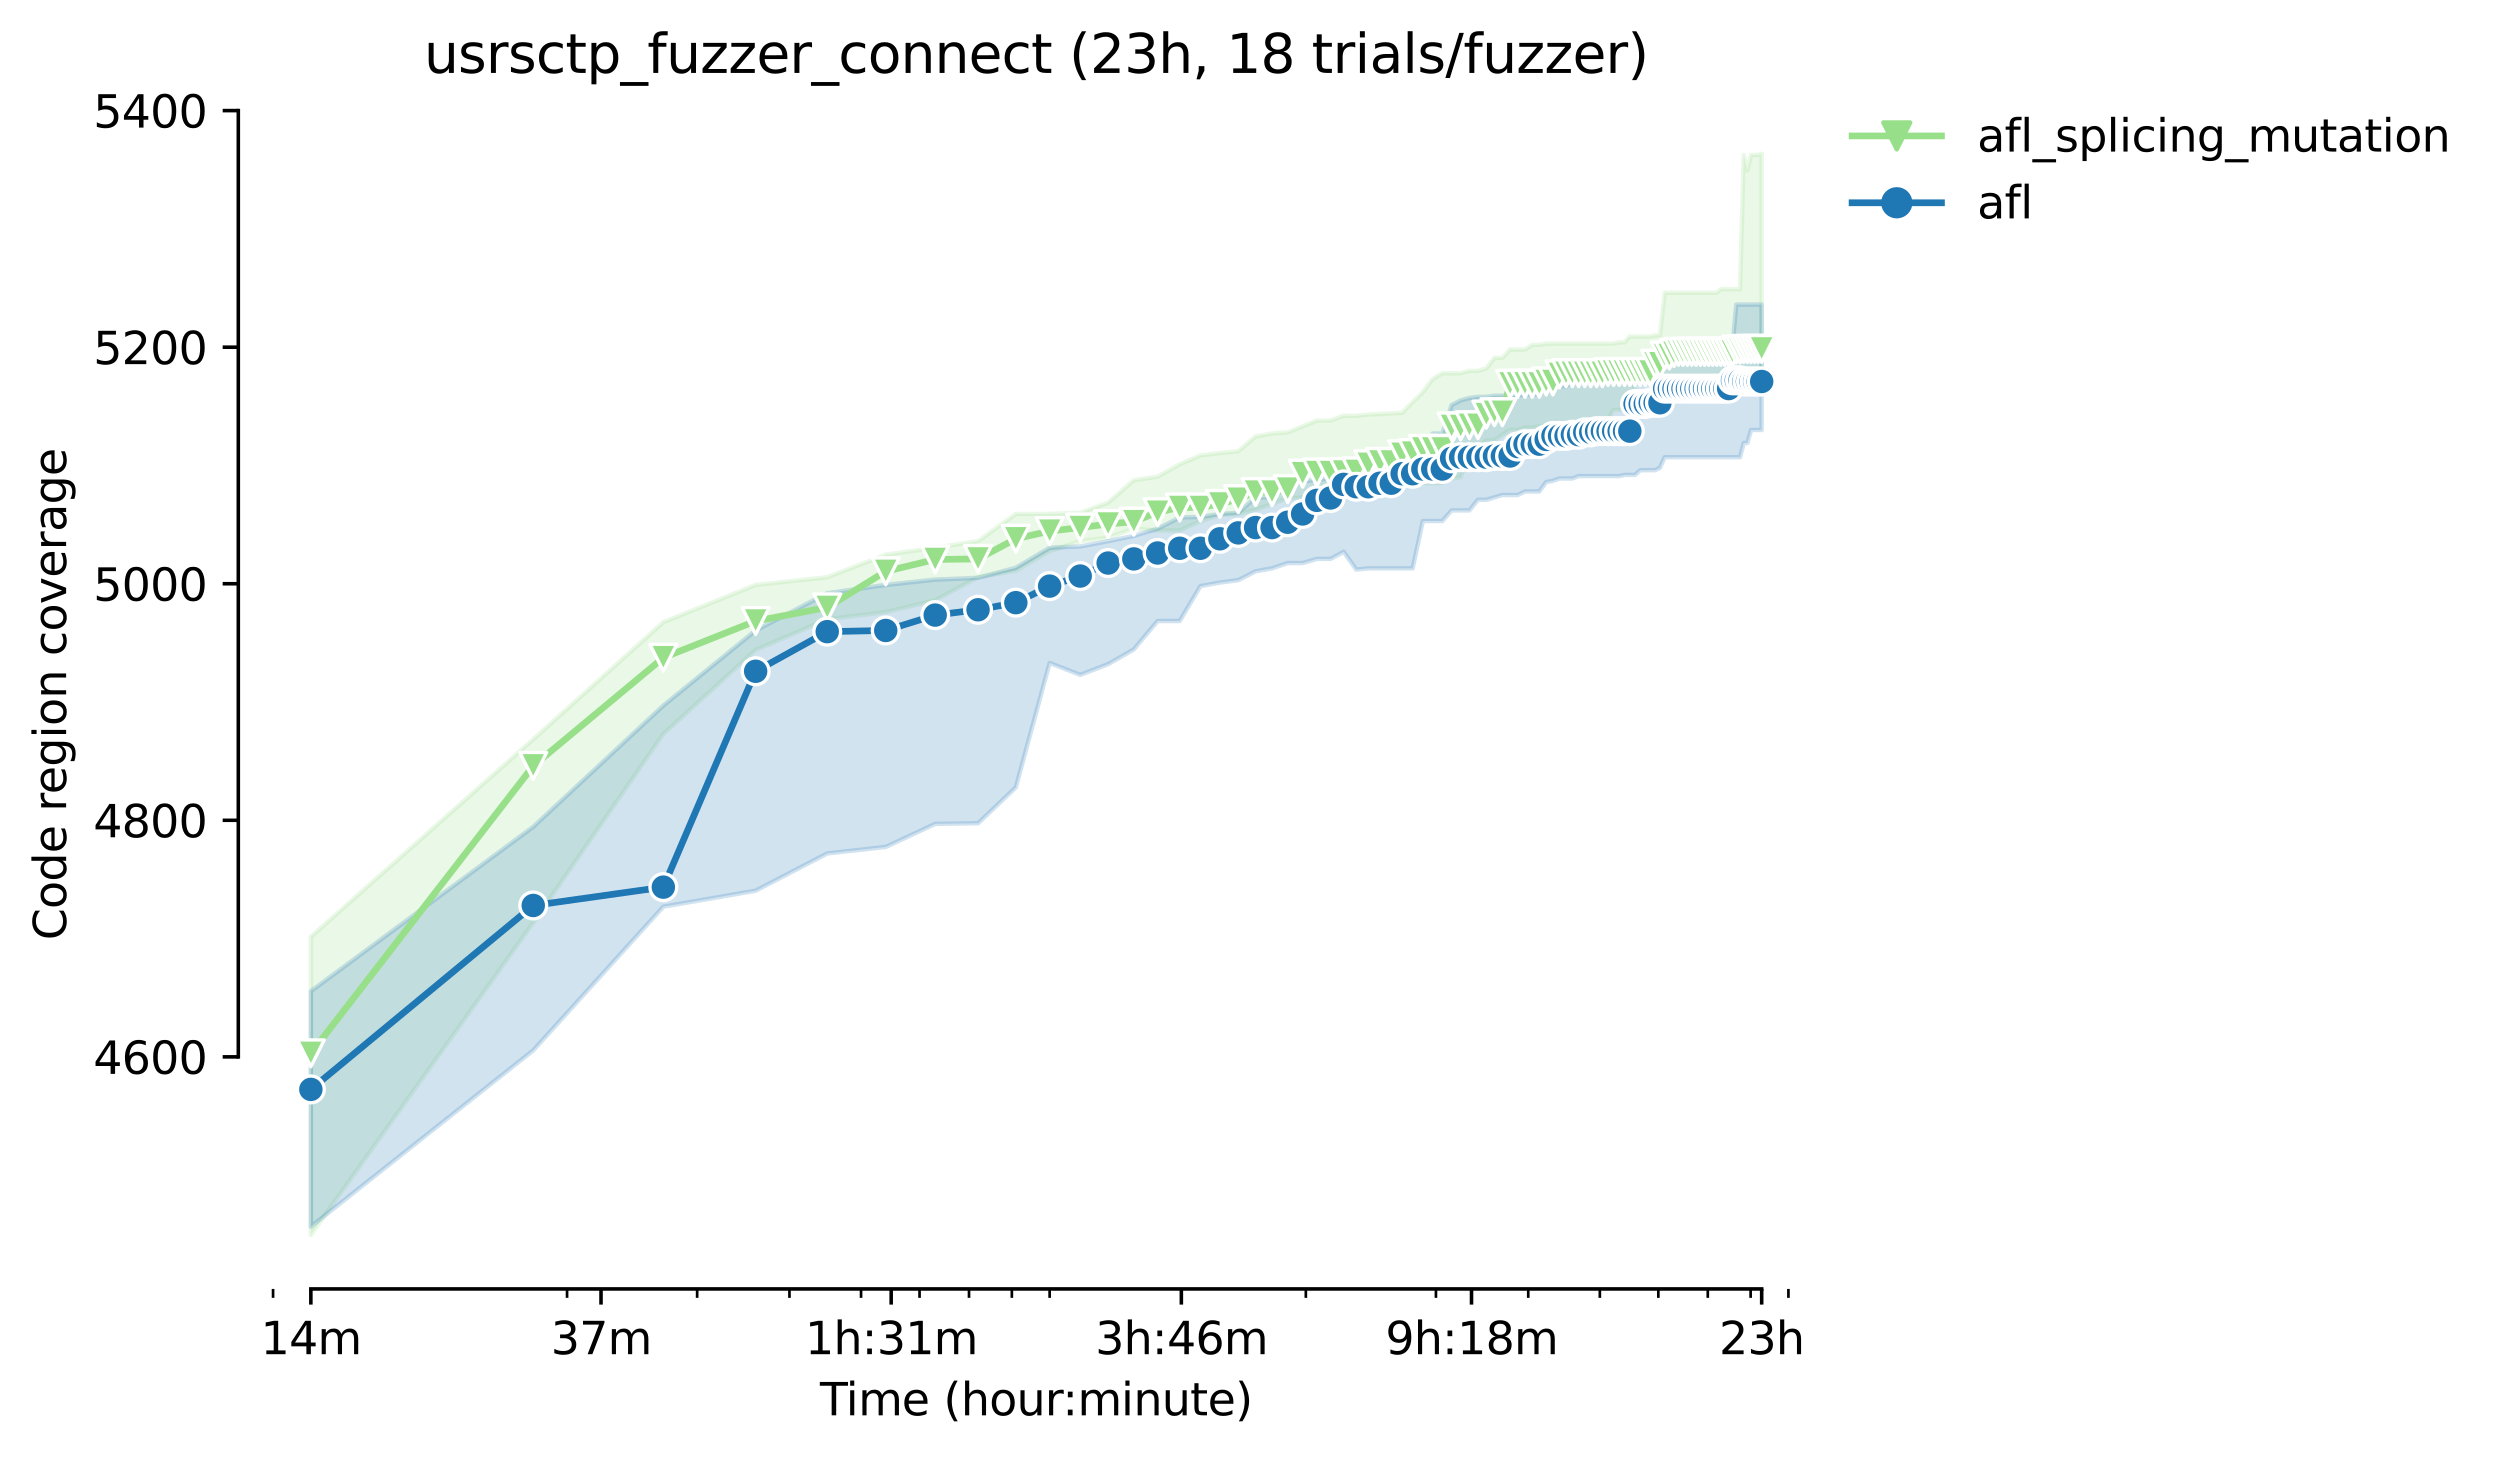 <?xml version="1.0" encoding="utf-8" standalone="no"?>
<!DOCTYPE svg PUBLIC "-//W3C//DTD SVG 1.1//EN"
  "http://www.w3.org/Graphics/SVG/1.1/DTD/svg11.dtd">
<svg height="325.986pt" version="1.1" viewBox="0 0 559.433 325.986" width="559.433pt" xmlns="http://www.w3.org/2000/svg" xmlns:xlink="http://www.w3.org/1999/xlink">
 <defs>
  <style type="text/css">*{stroke-linecap:butt;stroke-linejoin:round;}</style>
 </defs>
 <g id="figure_1">
  <g id="patch_1">
   <path d="M 0 325.986 
L 559.433 325.986 
L 559.433 0 
L 0 0 
z
" style="fill:#ffffff;"/>
  </g>
  <g id="axes_1">
   <g id="patch_2">
    <path d="M 53.328 288.43 
L 410.448 288.43 
L 410.448 22.318 
L 53.328 22.318 
z
" style="fill:#ffffff;"/>
   </g>
   <g id="PolyCollection_1">
    <defs>
     <path d="M 69.561 -116.352 
L 69.561 -49.652 
L 119.327 -119.528 
L 148.439 -161.745 
L 169.094 -180.538 
L 185.115 -187.42 
L 198.205 -189.008 
L 209.273 -191.655 
L 218.86 -196.816 
L 227.317 -198.268 
L 234.881 -202.639 
L 241.724 -204.889 
L 247.972 -205.683 
L 253.719 -207.668 
L 259.039 -207.271 
L 263.993 -207.271 
L 268.627 -209.388 
L 272.979 -210.712 
L 277.083 -210.976 
L 280.965 -211.903 
L 284.648 -213.226 
L 288.151 -214.417 
L 291.491 -214.682 
L 294.682 -214.814 
L 297.738 -215.608 
L 300.669 -215.87 
L 303.485 -215.741 
L 306.195 -215.873 
L 308.806 -216.27 
L 311.325 -216.799 
L 313.759 -217.593 
L 316.114 -217.593 
L 318.393 -217.858 
L 320.602 -217.858 
L 322.746 -217.858 
L 324.827 -218.917 
L 326.85 -219.182 
L 328.817 -224.475 
L 330.732 -226.063 
L 332.597 -227.387 
L 334.414 -227.387 
L 336.187 -228.71 
L 337.917 -229.769 
L 339.607 -229.769 
L 341.257 -230.298 
L 342.871 -230.298 
L 344.449 -230.563 
L 345.993 -230.563 
L 347.505 -230.563 
L 348.985 -231.092 
L 350.436 -231.092 
L 351.857 -231.357 
L 353.252 -231.357 
L 354.619 -231.357 
L 355.961 -232.151 
L 357.279 -232.151 
L 358.572 -232.151 
L 359.843 -232.151 
L 361.092 -234.268 
L 362.319 -234.268 
L 363.526 -234.268 
L 364.713 -234.268 
L 365.88 -240.091 
L 367.029 -240.091 
L 368.16 -240.091 
L 369.273 -241.415 
L 370.369 -241.415 
L 371.449 -241.415 
L 372.512 -241.944 
L 373.56 -241.944 
L 374.594 -241.944 
L 375.612 -241.944 
L 376.616 -241.944 
L 377.606 -241.944 
L 378.583 -241.944 
L 379.547 -241.944 
L 380.498 -241.944 
L 381.437 -241.944 
L 382.363 -241.944 
L 383.278 -241.944 
L 384.181 -241.944 
L 385.073 -241.944 
L 385.954 -241.944 
L 386.824 -241.944 
L 387.684 -241.944 
L 388.534 -241.944 
L 389.373 -241.944 
L 390.203 -240.343 
L 391.024 -238.636 
L 391.835 -238.106 
L 392.637 -238.636 
L 393.431 -238.636 
L 394.215 -238.371 
L 394.215 -291.572 
L 394.215 -291.572 
L 393.431 -291.308 
L 392.637 -291.308 
L 391.835 -291.308 
L 391.024 -287.867 
L 390.203 -291.308 
L 389.373 -261.266 
L 388.534 -261.266 
L 387.684 -261.266 
L 386.824 -261.266 
L 385.954 -261.266 
L 385.073 -261.266 
L 384.181 -260.472 
L 383.278 -260.472 
L 382.363 -260.472 
L 381.437 -260.472 
L 380.498 -260.472 
L 379.547 -260.472 
L 378.583 -260.472 
L 377.606 -260.472 
L 376.616 -260.472 
L 375.612 -260.472 
L 374.594 -260.472 
L 373.56 -260.472 
L 372.512 -260.472 
L 371.449 -250.943 
L 370.369 -250.943 
L 369.273 -250.679 
L 368.16 -250.679 
L 367.029 -250.679 
L 365.88 -250.679 
L 364.713 -250.679 
L 363.526 -249.355 
L 362.319 -249.355 
L 361.092 -249.091 
L 359.843 -249.091 
L 358.572 -249.091 
L 357.279 -249.091 
L 355.961 -249.091 
L 354.619 -249.091 
L 353.252 -249.091 
L 351.857 -249.091 
L 350.436 -249.091 
L 348.985 -249.091 
L 347.505 -249.091 
L 345.993 -249.091 
L 344.449 -248.826 
L 342.871 -248.826 
L 341.257 -247.767 
L 339.607 -247.767 
L 337.917 -247.767 
L 336.187 -245.914 
L 334.414 -245.914 
L 332.597 -243.532 
L 330.732 -243.003 
L 328.817 -243.003 
L 326.85 -242.474 
L 324.827 -242.474 
L 322.746 -242.474 
L 320.602 -241.15 
L 318.393 -238.239 
L 316.114 -235.989 
L 313.759 -233.607 
L 311.325 -233.474 
L 308.806 -233.342 
L 306.195 -233.21 
L 303.485 -232.945 
L 300.669 -232.945 
L 297.738 -231.886 
L 294.682 -231.886 
L 291.491 -230.57 
L 288.151 -229.239 
L 284.648 -228.975 
L 280.965 -228.313 
L 277.083 -225.005 
L 272.979 -224.608 
L 268.627 -224.078 
L 263.993 -222.093 
L 259.039 -219.314 
L 253.719 -218.52 
L 247.972 -213.491 
L 241.724 -211.248 
L 234.881 -210.976 
L 227.317 -210.976 
L 218.86 -204.889 
L 209.273 -203.433 
L 198.205 -201.858 
L 185.115 -196.816 
L 169.094 -195.095 
L 148.439 -186.758 
L 119.327 -160.554 
L 69.561 -116.352 
z
" id="m6a86f81ac0" style="stroke:#98df8a;stroke-opacity:0.2;"/>
    </defs>
    <g clip-path="url(#p42869502c0)">
     <use style="fill:#98df8a;fill-opacity:0.2;stroke:#98df8a;stroke-opacity:0.2;" x="0" xlink:href="#m6a86f81ac0" y="325.986"/>
    </g>
   </g>
   <g id="PolyCollection_2">
    <defs>
     <path d="M 69.561 -104.177 
L 69.561 -51.505 
L 119.327 -90.943 
L 148.439 -123.102 
L 169.094 -126.675 
L 185.115 -135.012 
L 198.205 -136.468 
L 209.273 -141.629 
L 218.86 -141.762 
L 227.317 -149.805 
L 234.881 -177.626 
L 241.724 -174.966 
L 247.972 -177.362 
L 253.719 -180.67 
L 259.039 -187.023 
L 263.993 -187.023 
L 268.627 -194.831 
L 272.979 -195.625 
L 277.083 -196.154 
L 280.965 -198.139 
L 284.648 -198.801 
L 288.151 -199.992 
L 291.491 -199.992 
L 294.682 -200.918 
L 297.738 -200.918 
L 300.669 -202.507 
L 303.485 -198.536 
L 306.195 -198.801 
L 308.806 -198.801 
L 311.325 -198.801 
L 313.759 -198.801 
L 316.114 -198.801 
L 318.393 -209.388 
L 320.602 -209.388 
L 322.746 -209.388 
L 324.827 -211.77 
L 326.85 -211.77 
L 328.817 -211.77 
L 330.732 -214.153 
L 332.597 -214.153 
L 334.414 -214.682 
L 336.187 -215.211 
L 337.917 -215.211 
L 339.607 -215.211 
L 341.257 -216.005 
L 342.871 -216.005 
L 344.449 -216.005 
L 345.993 -218.123 
L 347.505 -218.387 
L 348.985 -218.917 
L 350.436 -218.917 
L 351.857 -218.917 
L 353.252 -219.446 
L 354.619 -219.446 
L 355.961 -219.446 
L 357.279 -219.446 
L 358.572 -219.446 
L 359.843 -219.446 
L 361.092 -219.446 
L 362.319 -219.446 
L 363.526 -219.711 
L 364.713 -219.711 
L 365.88 -219.711 
L 367.029 -220.77 
L 368.16 -220.77 
L 369.273 -220.77 
L 370.369 -220.77 
L 371.449 -221.299 
L 372.512 -223.681 
L 373.56 -223.681 
L 374.594 -223.681 
L 375.612 -223.681 
L 376.616 -223.681 
L 377.606 -223.681 
L 378.583 -223.681 
L 379.547 -223.681 
L 380.498 -223.681 
L 381.437 -223.681 
L 382.363 -223.681 
L 383.278 -223.681 
L 384.181 -223.681 
L 385.073 -223.681 
L 385.954 -223.681 
L 386.824 -223.681 
L 387.684 -223.681 
L 388.534 -223.681 
L 389.373 -223.681 
L 390.203 -226.857 
L 391.024 -226.857 
L 391.835 -229.769 
L 392.637 -229.769 
L 393.431 -229.769 
L 394.215 -229.769 
L 394.215 -257.825 
L 394.215 -257.825 
L 393.431 -257.825 
L 392.637 -257.825 
L 391.835 -257.825 
L 391.024 -257.825 
L 390.203 -257.825 
L 389.373 -257.825 
L 388.534 -257.825 
L 387.684 -248.561 
L 386.824 -248.561 
L 385.954 -248.561 
L 385.073 -248.561 
L 384.181 -248.561 
L 383.278 -248.561 
L 382.363 -248.561 
L 381.437 -248.561 
L 380.498 -248.561 
L 379.547 -248.561 
L 378.583 -248.561 
L 377.606 -248.561 
L 376.616 -248.561 
L 375.612 -248.297 
L 374.594 -248.297 
L 373.56 -248.297 
L 372.512 -248.297 
L 371.449 -244.326 
L 370.369 -244.326 
L 369.273 -240.886 
L 368.16 -240.886 
L 367.029 -240.886 
L 365.88 -240.886 
L 364.713 -240.886 
L 363.526 -240.886 
L 362.319 -240.886 
L 361.092 -240.886 
L 359.843 -240.886 
L 358.572 -240.621 
L 357.279 -240.621 
L 355.961 -240.621 
L 354.619 -240.621 
L 353.252 -240.621 
L 351.857 -240.621 
L 350.436 -239.562 
L 348.985 -239.562 
L 347.505 -239.562 
L 345.993 -239.033 
L 344.449 -237.709 
L 342.871 -237.709 
L 341.257 -237.709 
L 339.607 -237.445 
L 337.917 -237.445 
L 336.187 -237.445 
L 334.414 -237.445 
L 332.597 -237.18 
L 330.732 -237.18 
L 328.817 -236.915 
L 326.85 -236.386 
L 324.827 -235.327 
L 322.746 -228.975 
L 320.602 -228.975 
L 318.393 -226.328 
L 316.114 -224.21 
L 313.759 -223.152 
L 311.325 -221.034 
L 308.806 -221.034 
L 306.195 -221.034 
L 303.485 -221.034 
L 300.669 -220.505 
L 297.738 -218.917 
L 294.682 -218.652 
L 291.491 -218.255 
L 288.151 -217.593 
L 284.648 -214.682 
L 280.965 -214.682 
L 277.083 -211.241 
L 272.979 -210.976 
L 268.627 -210.315 
L 263.993 -210.182 
L 259.039 -207.668 
L 253.719 -206.08 
L 247.972 -204.889 
L 241.724 -203.698 
L 234.881 -203.433 
L 227.317 -198.933 
L 218.86 -196.683 
L 209.273 -196.286 
L 198.205 -195.095 
L 185.115 -193.243 
L 169.094 -184.905 
L 148.439 -168.098 
L 119.327 -140.968 
L 69.561 -104.177 
z
" id="md9c57151d8" style="stroke:#1f77b4;stroke-opacity:0.2;"/>
    </defs>
    <g clip-path="url(#p42869502c0)">
     <use style="fill:#1f77b4;fill-opacity:0.2;stroke:#1f77b4;stroke-opacity:0.2;" x="0" xlink:href="#md9c57151d8" y="325.986"/>
    </g>
   </g>
   <g id="matplotlib.axis_1">
    <g id="xtick_1">
     <g id="line2d_1">
      <defs>
       <path d="M 0 0 
L 0 3.5 
" id="m0f18c4df43" style="stroke:#000000;stroke-width:0.8;"/>
      </defs>
      <g>
       <use style="stroke:#000000;stroke-width:0.8;" x="69.561" xlink:href="#m0f18c4df43" y="288.43"/>
      </g>
     </g>
     <g id="text_1">
      <!-- 14m -->
      <g transform="translate(58.328 303.029)scale(0.1 -0.1)">
       <defs>
        <path d="M 794 531 
L 1825 531 
L 1825 4091 
L 703 3866 
L 703 4441 
L 1819 4666 
L 2450 4666 
L 2450 531 
L 3481 531 
L 3481 0 
L 794 0 
L 794 531 
z
" id="DejaVuSans-31" transform="scale(0.016)"/>
        <path d="M 2419 4116 
L 825 1625 
L 2419 1625 
L 2419 4116 
z
M 2253 4666 
L 3047 4666 
L 3047 1625 
L 3713 1625 
L 3713 1100 
L 3047 1100 
L 3047 0 
L 2419 0 
L 2419 1100 
L 313 1100 
L 313 1709 
L 2253 4666 
z
" id="DejaVuSans-34" transform="scale(0.016)"/>
        <path d="M 3328 2828 
Q 3544 3216 3844 3400 
Q 4144 3584 4550 3584 
Q 5097 3584 5394 3201 
Q 5691 2819 5691 2113 
L 5691 0 
L 5113 0 
L 5113 2094 
Q 5113 2597 4934 2840 
Q 4756 3084 4391 3084 
Q 3944 3084 3684 2787 
Q 3425 2491 3425 1978 
L 3425 0 
L 2847 0 
L 2847 2094 
Q 2847 2600 2669 2842 
Q 2491 3084 2119 3084 
Q 1678 3084 1418 2786 
Q 1159 2488 1159 1978 
L 1159 0 
L 581 0 
L 581 3500 
L 1159 3500 
L 1159 2956 
Q 1356 3278 1631 3431 
Q 1906 3584 2284 3584 
Q 2666 3584 2933 3390 
Q 3200 3197 3328 2828 
z
" id="DejaVuSans-6d" transform="scale(0.016)"/>
       </defs>
       <use xlink:href="#DejaVuSans-31"/>
       <use x="63.623" xlink:href="#DejaVuSans-34"/>
       <use x="127.246" xlink:href="#DejaVuSans-6d"/>
      </g>
     </g>
    </g>
    <g id="xtick_2">
     <g id="line2d_2">
      <g>
       <use style="stroke:#000000;stroke-width:0.8;" x="134.492" xlink:href="#m0f18c4df43" y="288.43"/>
      </g>
     </g>
     <g id="text_2">
      <!-- 37m -->
      <g transform="translate(123.259 303.029)scale(0.1 -0.1)">
       <defs>
        <path d="M 2597 2516 
Q 3050 2419 3304 2112 
Q 3559 1806 3559 1356 
Q 3559 666 3084 287 
Q 2609 -91 1734 -91 
Q 1441 -91 1130 -33 
Q 819 25 488 141 
L 488 750 
Q 750 597 1062 519 
Q 1375 441 1716 441 
Q 2309 441 2620 675 
Q 2931 909 2931 1356 
Q 2931 1769 2642 2001 
Q 2353 2234 1838 2234 
L 1294 2234 
L 1294 2753 
L 1863 2753 
Q 2328 2753 2575 2939 
Q 2822 3125 2822 3475 
Q 2822 3834 2567 4026 
Q 2313 4219 1838 4219 
Q 1578 4219 1281 4162 
Q 984 4106 628 3988 
L 628 4550 
Q 988 4650 1302 4700 
Q 1616 4750 1894 4750 
Q 2613 4750 3031 4423 
Q 3450 4097 3450 3541 
Q 3450 3153 3228 2886 
Q 3006 2619 2597 2516 
z
" id="DejaVuSans-33" transform="scale(0.016)"/>
        <path d="M 525 4666 
L 3525 4666 
L 3525 4397 
L 1831 0 
L 1172 0 
L 2766 4134 
L 525 4134 
L 525 4666 
z
" id="DejaVuSans-37" transform="scale(0.016)"/>
       </defs>
       <use xlink:href="#DejaVuSans-33"/>
       <use x="63.623" xlink:href="#DejaVuSans-37"/>
       <use x="127.246" xlink:href="#DejaVuSans-6d"/>
      </g>
     </g>
    </g>
    <g id="xtick_3">
     <g id="line2d_3">
      <g>
       <use style="stroke:#000000;stroke-width:0.8;" x="199.423" xlink:href="#m0f18c4df43" y="288.43"/>
      </g>
     </g>
     <g id="text_3">
      <!-- 1h:31m -->
      <g transform="translate(180.156 303.029)scale(0.1 -0.1)">
       <defs>
        <path d="M 3513 2113 
L 3513 0 
L 2938 0 
L 2938 2094 
Q 2938 2591 2744 2837 
Q 2550 3084 2163 3084 
Q 1697 3084 1428 2787 
Q 1159 2491 1159 1978 
L 1159 0 
L 581 0 
L 581 4863 
L 1159 4863 
L 1159 2956 
Q 1366 3272 1645 3428 
Q 1925 3584 2291 3584 
Q 2894 3584 3203 3211 
Q 3513 2838 3513 2113 
z
" id="DejaVuSans-68" transform="scale(0.016)"/>
        <path d="M 750 794 
L 1409 794 
L 1409 0 
L 750 0 
L 750 794 
z
M 750 3309 
L 1409 3309 
L 1409 2516 
L 750 2516 
L 750 3309 
z
" id="DejaVuSans-3a" transform="scale(0.016)"/>
       </defs>
       <use xlink:href="#DejaVuSans-31"/>
       <use x="63.623" xlink:href="#DejaVuSans-68"/>
       <use x="127.002" xlink:href="#DejaVuSans-3a"/>
       <use x="160.693" xlink:href="#DejaVuSans-33"/>
       <use x="224.316" xlink:href="#DejaVuSans-31"/>
       <use x="287.939" xlink:href="#DejaVuSans-6d"/>
      </g>
     </g>
    </g>
    <g id="xtick_4">
     <g id="line2d_4">
      <g>
       <use style="stroke:#000000;stroke-width:0.8;" x="264.354" xlink:href="#m0f18c4df43" y="288.43"/>
      </g>
     </g>
     <g id="text_4">
      <!-- 3h:46m -->
      <g transform="translate(245.087 303.029)scale(0.1 -0.1)">
       <defs>
        <path d="M 2113 2584 
Q 1688 2584 1439 2293 
Q 1191 2003 1191 1497 
Q 1191 994 1439 701 
Q 1688 409 2113 409 
Q 2538 409 2786 701 
Q 3034 994 3034 1497 
Q 3034 2003 2786 2293 
Q 2538 2584 2113 2584 
z
M 3366 4563 
L 3366 3988 
Q 3128 4100 2886 4159 
Q 2644 4219 2406 4219 
Q 1781 4219 1451 3797 
Q 1122 3375 1075 2522 
Q 1259 2794 1537 2939 
Q 1816 3084 2150 3084 
Q 2853 3084 3261 2657 
Q 3669 2231 3669 1497 
Q 3669 778 3244 343 
Q 2819 -91 2113 -91 
Q 1303 -91 875 529 
Q 447 1150 447 2328 
Q 447 3434 972 4092 
Q 1497 4750 2381 4750 
Q 2619 4750 2861 4703 
Q 3103 4656 3366 4563 
z
" id="DejaVuSans-36" transform="scale(0.016)"/>
       </defs>
       <use xlink:href="#DejaVuSans-33"/>
       <use x="63.623" xlink:href="#DejaVuSans-68"/>
       <use x="127.002" xlink:href="#DejaVuSans-3a"/>
       <use x="160.693" xlink:href="#DejaVuSans-34"/>
       <use x="224.316" xlink:href="#DejaVuSans-36"/>
       <use x="287.939" xlink:href="#DejaVuSans-6d"/>
      </g>
     </g>
    </g>
    <g id="xtick_5">
     <g id="line2d_5">
      <g>
       <use style="stroke:#000000;stroke-width:0.8;" x="329.285" xlink:href="#m0f18c4df43" y="288.43"/>
      </g>
     </g>
     <g id="text_5">
      <!-- 9h:18m -->
      <g transform="translate(310.018 303.029)scale(0.1 -0.1)">
       <defs>
        <path d="M 703 97 
L 703 672 
Q 941 559 1184 500 
Q 1428 441 1663 441 
Q 2288 441 2617 861 
Q 2947 1281 2994 2138 
Q 2813 1869 2534 1725 
Q 2256 1581 1919 1581 
Q 1219 1581 811 2004 
Q 403 2428 403 3163 
Q 403 3881 828 4315 
Q 1253 4750 1959 4750 
Q 2769 4750 3195 4129 
Q 3622 3509 3622 2328 
Q 3622 1225 3098 567 
Q 2575 -91 1691 -91 
Q 1453 -91 1209 -44 
Q 966 3 703 97 
z
M 1959 2075 
Q 2384 2075 2632 2365 
Q 2881 2656 2881 3163 
Q 2881 3666 2632 3958 
Q 2384 4250 1959 4250 
Q 1534 4250 1286 3958 
Q 1038 3666 1038 3163 
Q 1038 2656 1286 2365 
Q 1534 2075 1959 2075 
z
" id="DejaVuSans-39" transform="scale(0.016)"/>
        <path d="M 2034 2216 
Q 1584 2216 1326 1975 
Q 1069 1734 1069 1313 
Q 1069 891 1326 650 
Q 1584 409 2034 409 
Q 2484 409 2743 651 
Q 3003 894 3003 1313 
Q 3003 1734 2745 1975 
Q 2488 2216 2034 2216 
z
M 1403 2484 
Q 997 2584 770 2862 
Q 544 3141 544 3541 
Q 544 4100 942 4425 
Q 1341 4750 2034 4750 
Q 2731 4750 3128 4425 
Q 3525 4100 3525 3541 
Q 3525 3141 3298 2862 
Q 3072 2584 2669 2484 
Q 3125 2378 3379 2068 
Q 3634 1759 3634 1313 
Q 3634 634 3220 271 
Q 2806 -91 2034 -91 
Q 1263 -91 848 271 
Q 434 634 434 1313 
Q 434 1759 690 2068 
Q 947 2378 1403 2484 
z
M 1172 3481 
Q 1172 3119 1398 2916 
Q 1625 2713 2034 2713 
Q 2441 2713 2670 2916 
Q 2900 3119 2900 3481 
Q 2900 3844 2670 4047 
Q 2441 4250 2034 4250 
Q 1625 4250 1398 4047 
Q 1172 3844 1172 3481 
z
" id="DejaVuSans-38" transform="scale(0.016)"/>
       </defs>
       <use xlink:href="#DejaVuSans-39"/>
       <use x="63.623" xlink:href="#DejaVuSans-68"/>
       <use x="127.002" xlink:href="#DejaVuSans-3a"/>
       <use x="160.693" xlink:href="#DejaVuSans-31"/>
       <use x="224.316" xlink:href="#DejaVuSans-38"/>
       <use x="287.939" xlink:href="#DejaVuSans-6d"/>
      </g>
     </g>
    </g>
    <g id="xtick_6">
     <g id="line2d_6">
      <g>
       <use style="stroke:#000000;stroke-width:0.8;" x="394.216" xlink:href="#m0f18c4df43" y="288.43"/>
      </g>
     </g>
     <g id="text_6">
      <!-- 23h -->
      <g transform="translate(384.685 303.029)scale(0.1 -0.1)">
       <defs>
        <path d="M 1228 531 
L 3431 531 
L 3431 0 
L 469 0 
L 469 531 
Q 828 903 1448 1529 
Q 2069 2156 2228 2338 
Q 2531 2678 2651 2914 
Q 2772 3150 2772 3378 
Q 2772 3750 2511 3984 
Q 2250 4219 1831 4219 
Q 1534 4219 1204 4116 
Q 875 4013 500 3803 
L 500 4441 
Q 881 4594 1212 4672 
Q 1544 4750 1819 4750 
Q 2544 4750 2975 4387 
Q 3406 4025 3406 3419 
Q 3406 3131 3298 2873 
Q 3191 2616 2906 2266 
Q 2828 2175 2409 1742 
Q 1991 1309 1228 531 
z
" id="DejaVuSans-32" transform="scale(0.016)"/>
       </defs>
       <use xlink:href="#DejaVuSans-32"/>
       <use x="63.623" xlink:href="#DejaVuSans-33"/>
       <use x="127.246" xlink:href="#DejaVuSans-68"/>
      </g>
     </g>
    </g>
    <g id="xtick_7">
     <g id="line2d_7">
      <defs>
       <path d="M 0 0 
L 0 2 
" id="md9927135ad" style="stroke:#000000;stroke-width:0.6;"/>
      </defs>
      <g>
       <use style="stroke:#000000;stroke-width:0.6;" x="61.104" xlink:href="#md9927135ad" y="288.43"/>
      </g>
     </g>
    </g>
    <g id="xtick_8">
     <g id="line2d_8">
      <g>
       <use style="stroke:#000000;stroke-width:0.6;" x="126.892" xlink:href="#md9927135ad" y="288.43"/>
      </g>
     </g>
    </g>
    <g id="xtick_9">
     <g id="line2d_9">
      <g>
       <use style="stroke:#000000;stroke-width:0.6;" x="156.003" xlink:href="#md9927135ad" y="288.43"/>
      </g>
     </g>
    </g>
    <g id="xtick_10">
     <g id="line2d_10">
      <g>
       <use style="stroke:#000000;stroke-width:0.6;" x="176.658" xlink:href="#md9927135ad" y="288.43"/>
      </g>
     </g>
    </g>
    <g id="xtick_11">
     <g id="line2d_11">
      <g>
       <use style="stroke:#000000;stroke-width:0.6;" x="192.68" xlink:href="#md9927135ad" y="288.43"/>
      </g>
     </g>
    </g>
    <g id="xtick_12">
     <g id="line2d_12">
      <g>
       <use style="stroke:#000000;stroke-width:0.6;" x="205.77" xlink:href="#md9927135ad" y="288.43"/>
      </g>
     </g>
    </g>
    <g id="xtick_13">
     <g id="line2d_13">
      <g>
       <use style="stroke:#000000;stroke-width:0.6;" x="216.838" xlink:href="#md9927135ad" y="288.43"/>
      </g>
     </g>
    </g>
    <g id="xtick_14">
     <g id="line2d_14">
      <g>
       <use style="stroke:#000000;stroke-width:0.6;" x="226.425" xlink:href="#md9927135ad" y="288.43"/>
      </g>
     </g>
    </g>
    <g id="xtick_15">
     <g id="line2d_15">
      <g>
       <use style="stroke:#000000;stroke-width:0.6;" x="234.881" xlink:href="#md9927135ad" y="288.43"/>
      </g>
     </g>
    </g>
    <g id="xtick_16">
     <g id="line2d_16">
      <g>
       <use style="stroke:#000000;stroke-width:0.6;" x="292.213" xlink:href="#md9927135ad" y="288.43"/>
      </g>
     </g>
    </g>
    <g id="xtick_17">
     <g id="line2d_17">
      <g>
       <use style="stroke:#000000;stroke-width:0.6;" x="321.324" xlink:href="#md9927135ad" y="288.43"/>
      </g>
     </g>
    </g>
    <g id="xtick_18">
     <g id="line2d_18">
      <g>
       <use style="stroke:#000000;stroke-width:0.6;" x="341.979" xlink:href="#md9927135ad" y="288.43"/>
      </g>
     </g>
    </g>
    <g id="xtick_19">
     <g id="line2d_19">
      <g>
       <use style="stroke:#000000;stroke-width:0.6;" x="358" xlink:href="#md9927135ad" y="288.43"/>
      </g>
     </g>
    </g>
    <g id="xtick_20">
     <g id="line2d_20">
      <g>
       <use style="stroke:#000000;stroke-width:0.6;" x="371.091" xlink:href="#md9927135ad" y="288.43"/>
      </g>
     </g>
    </g>
    <g id="xtick_21">
     <g id="line2d_21">
      <g>
       <use style="stroke:#000000;stroke-width:0.6;" x="382.158" xlink:href="#md9927135ad" y="288.43"/>
      </g>
     </g>
    </g>
    <g id="xtick_22">
     <g id="line2d_22">
      <g>
       <use style="stroke:#000000;stroke-width:0.6;" x="391.745" xlink:href="#md9927135ad" y="288.43"/>
      </g>
     </g>
    </g>
    <g id="xtick_23">
     <g id="line2d_23">
      <g>
       <use style="stroke:#000000;stroke-width:0.6;" x="400.202" xlink:href="#md9927135ad" y="288.43"/>
      </g>
     </g>
    </g>
    <g id="text_7">
     <!-- Time (hour:minute) -->
     <g transform="translate(183.481 316.707)scale(0.1 -0.1)">
      <defs>
       <path d="M -19 4666 
L 3928 4666 
L 3928 4134 
L 2272 4134 
L 2272 0 
L 1638 0 
L 1638 4134 
L -19 4134 
L -19 4666 
z
" id="DejaVuSans-54" transform="scale(0.016)"/>
       <path d="M 603 3500 
L 1178 3500 
L 1178 0 
L 603 0 
L 603 3500 
z
M 603 4863 
L 1178 4863 
L 1178 4134 
L 603 4134 
L 603 4863 
z
" id="DejaVuSans-69" transform="scale(0.016)"/>
       <path d="M 3597 1894 
L 3597 1613 
L 953 1613 
Q 991 1019 1311 708 
Q 1631 397 2203 397 
Q 2534 397 2845 478 
Q 3156 559 3463 722 
L 3463 178 
Q 3153 47 2828 -22 
Q 2503 -91 2169 -91 
Q 1331 -91 842 396 
Q 353 884 353 1716 
Q 353 2575 817 3079 
Q 1281 3584 2069 3584 
Q 2775 3584 3186 3129 
Q 3597 2675 3597 1894 
z
M 3022 2063 
Q 3016 2534 2758 2815 
Q 2500 3097 2075 3097 
Q 1594 3097 1305 2825 
Q 1016 2553 972 2059 
L 3022 2063 
z
" id="DejaVuSans-65" transform="scale(0.016)"/>
       <path id="DejaVuSans-20" transform="scale(0.016)"/>
       <path d="M 1984 4856 
Q 1566 4138 1362 3434 
Q 1159 2731 1159 2009 
Q 1159 1288 1364 580 
Q 1569 -128 1984 -844 
L 1484 -844 
Q 1016 -109 783 600 
Q 550 1309 550 2009 
Q 550 2706 781 3412 
Q 1013 4119 1484 4856 
L 1984 4856 
z
" id="DejaVuSans-28" transform="scale(0.016)"/>
       <path d="M 1959 3097 
Q 1497 3097 1228 2736 
Q 959 2375 959 1747 
Q 959 1119 1226 758 
Q 1494 397 1959 397 
Q 2419 397 2687 759 
Q 2956 1122 2956 1747 
Q 2956 2369 2687 2733 
Q 2419 3097 1959 3097 
z
M 1959 3584 
Q 2709 3584 3137 3096 
Q 3566 2609 3566 1747 
Q 3566 888 3137 398 
Q 2709 -91 1959 -91 
Q 1206 -91 779 398 
Q 353 888 353 1747 
Q 353 2609 779 3096 
Q 1206 3584 1959 3584 
z
" id="DejaVuSans-6f" transform="scale(0.016)"/>
       <path d="M 544 1381 
L 544 3500 
L 1119 3500 
L 1119 1403 
Q 1119 906 1312 657 
Q 1506 409 1894 409 
Q 2359 409 2629 706 
Q 2900 1003 2900 1516 
L 2900 3500 
L 3475 3500 
L 3475 0 
L 2900 0 
L 2900 538 
Q 2691 219 2414 64 
Q 2138 -91 1772 -91 
Q 1169 -91 856 284 
Q 544 659 544 1381 
z
M 1991 3584 
L 1991 3584 
z
" id="DejaVuSans-75" transform="scale(0.016)"/>
       <path d="M 2631 2963 
Q 2534 3019 2420 3045 
Q 2306 3072 2169 3072 
Q 1681 3072 1420 2755 
Q 1159 2438 1159 1844 
L 1159 0 
L 581 0 
L 581 3500 
L 1159 3500 
L 1159 2956 
Q 1341 3275 1631 3429 
Q 1922 3584 2338 3584 
Q 2397 3584 2469 3576 
Q 2541 3569 2628 3553 
L 2631 2963 
z
" id="DejaVuSans-72" transform="scale(0.016)"/>
       <path d="M 3513 2113 
L 3513 0 
L 2938 0 
L 2938 2094 
Q 2938 2591 2744 2837 
Q 2550 3084 2163 3084 
Q 1697 3084 1428 2787 
Q 1159 2491 1159 1978 
L 1159 0 
L 581 0 
L 581 3500 
L 1159 3500 
L 1159 2956 
Q 1366 3272 1645 3428 
Q 1925 3584 2291 3584 
Q 2894 3584 3203 3211 
Q 3513 2838 3513 2113 
z
" id="DejaVuSans-6e" transform="scale(0.016)"/>
       <path d="M 1172 4494 
L 1172 3500 
L 2356 3500 
L 2356 3053 
L 1172 3053 
L 1172 1153 
Q 1172 725 1289 603 
Q 1406 481 1766 481 
L 2356 481 
L 2356 0 
L 1766 0 
Q 1100 0 847 248 
Q 594 497 594 1153 
L 594 3053 
L 172 3053 
L 172 3500 
L 594 3500 
L 594 4494 
L 1172 4494 
z
" id="DejaVuSans-74" transform="scale(0.016)"/>
       <path d="M 513 4856 
L 1013 4856 
Q 1481 4119 1714 3412 
Q 1947 2706 1947 2009 
Q 1947 1309 1714 600 
Q 1481 -109 1013 -844 
L 513 -844 
Q 928 -128 1133 580 
Q 1338 1288 1338 2009 
Q 1338 2731 1133 3434 
Q 928 4138 513 4856 
z
" id="DejaVuSans-29" transform="scale(0.016)"/>
      </defs>
      <use xlink:href="#DejaVuSans-54"/>
      <use x="57.959" xlink:href="#DejaVuSans-69"/>
      <use x="85.742" xlink:href="#DejaVuSans-6d"/>
      <use x="183.154" xlink:href="#DejaVuSans-65"/>
      <use x="244.678" xlink:href="#DejaVuSans-20"/>
      <use x="276.465" xlink:href="#DejaVuSans-28"/>
      <use x="315.479" xlink:href="#DejaVuSans-68"/>
      <use x="378.857" xlink:href="#DejaVuSans-6f"/>
      <use x="440.039" xlink:href="#DejaVuSans-75"/>
      <use x="503.418" xlink:href="#DejaVuSans-72"/>
      <use x="542.781" xlink:href="#DejaVuSans-3a"/>
      <use x="576.473" xlink:href="#DejaVuSans-6d"/>
      <use x="673.885" xlink:href="#DejaVuSans-69"/>
      <use x="701.668" xlink:href="#DejaVuSans-6e"/>
      <use x="765.047" xlink:href="#DejaVuSans-75"/>
      <use x="828.426" xlink:href="#DejaVuSans-74"/>
      <use x="867.635" xlink:href="#DejaVuSans-65"/>
      <use x="929.158" xlink:href="#DejaVuSans-29"/>
     </g>
    </g>
   </g>
   <g id="matplotlib.axis_2">
    <g id="ytick_1">
     <g id="line2d_24">
      <defs>
       <path d="M 0 0 
L -3.5 0 
" id="mf2e6d447ff" style="stroke:#000000;stroke-width:0.8;"/>
      </defs>
      <g>
       <use style="stroke:#000000;stroke-width:0.8;" x="53.328" xlink:href="#mf2e6d447ff" y="236.499"/>
      </g>
     </g>
     <g id="text_8">
      <!-- 4600 -->
      <g transform="translate(20.878 240.299)scale(0.1 -0.1)">
       <defs>
        <path d="M 2034 4250 
Q 1547 4250 1301 3770 
Q 1056 3291 1056 2328 
Q 1056 1369 1301 889 
Q 1547 409 2034 409 
Q 2525 409 2770 889 
Q 3016 1369 3016 2328 
Q 3016 3291 2770 3770 
Q 2525 4250 2034 4250 
z
M 2034 4750 
Q 2819 4750 3233 4129 
Q 3647 3509 3647 2328 
Q 3647 1150 3233 529 
Q 2819 -91 2034 -91 
Q 1250 -91 836 529 
Q 422 1150 422 2328 
Q 422 3509 836 4129 
Q 1250 4750 2034 4750 
z
" id="DejaVuSans-30" transform="scale(0.016)"/>
       </defs>
       <use xlink:href="#DejaVuSans-34"/>
       <use x="63.623" xlink:href="#DejaVuSans-36"/>
       <use x="127.246" xlink:href="#DejaVuSans-30"/>
       <use x="190.869" xlink:href="#DejaVuSans-30"/>
      </g>
     </g>
    </g>
    <g id="ytick_2">
     <g id="line2d_25">
      <g>
       <use style="stroke:#000000;stroke-width:0.8;" x="53.328" xlink:href="#mf2e6d447ff" y="183.563"/>
      </g>
     </g>
     <g id="text_9">
      <!-- 4800 -->
      <g transform="translate(20.878 187.362)scale(0.1 -0.1)">
       <use xlink:href="#DejaVuSans-34"/>
       <use x="63.623" xlink:href="#DejaVuSans-38"/>
       <use x="127.246" xlink:href="#DejaVuSans-30"/>
       <use x="190.869" xlink:href="#DejaVuSans-30"/>
      </g>
     </g>
    </g>
    <g id="ytick_3">
     <g id="line2d_26">
      <g>
       <use style="stroke:#000000;stroke-width:0.8;" x="53.328" xlink:href="#mf2e6d447ff" y="130.626"/>
      </g>
     </g>
     <g id="text_10">
      <!-- 5000 -->
      <g transform="translate(20.878 134.426)scale(0.1 -0.1)">
       <defs>
        <path d="M 691 4666 
L 3169 4666 
L 3169 4134 
L 1269 4134 
L 1269 2991 
Q 1406 3038 1543 3061 
Q 1681 3084 1819 3084 
Q 2600 3084 3056 2656 
Q 3513 2228 3513 1497 
Q 3513 744 3044 326 
Q 2575 -91 1722 -91 
Q 1428 -91 1123 -41 
Q 819 9 494 109 
L 494 744 
Q 775 591 1075 516 
Q 1375 441 1709 441 
Q 2250 441 2565 725 
Q 2881 1009 2881 1497 
Q 2881 1984 2565 2268 
Q 2250 2553 1709 2553 
Q 1456 2553 1204 2497 
Q 953 2441 691 2322 
L 691 4666 
z
" id="DejaVuSans-35" transform="scale(0.016)"/>
       </defs>
       <use xlink:href="#DejaVuSans-35"/>
       <use x="63.623" xlink:href="#DejaVuSans-30"/>
       <use x="127.246" xlink:href="#DejaVuSans-30"/>
       <use x="190.869" xlink:href="#DejaVuSans-30"/>
      </g>
     </g>
    </g>
    <g id="ytick_4">
     <g id="line2d_27">
      <g>
       <use style="stroke:#000000;stroke-width:0.8;" x="53.328" xlink:href="#mf2e6d447ff" y="77.69"/>
      </g>
     </g>
     <g id="text_11">
      <!-- 5200 -->
      <g transform="translate(20.878 81.489)scale(0.1 -0.1)">
       <use xlink:href="#DejaVuSans-35"/>
       <use x="63.623" xlink:href="#DejaVuSans-32"/>
       <use x="127.246" xlink:href="#DejaVuSans-30"/>
       <use x="190.869" xlink:href="#DejaVuSans-30"/>
      </g>
     </g>
    </g>
    <g id="ytick_5">
     <g id="line2d_28">
      <g>
       <use style="stroke:#000000;stroke-width:0.8;" x="53.328" xlink:href="#mf2e6d447ff" y="24.753"/>
      </g>
     </g>
     <g id="text_12">
      <!-- 5400 -->
      <g transform="translate(20.878 28.552)scale(0.1 -0.1)">
       <use xlink:href="#DejaVuSans-35"/>
       <use x="63.623" xlink:href="#DejaVuSans-34"/>
       <use x="127.246" xlink:href="#DejaVuSans-30"/>
       <use x="190.869" xlink:href="#DejaVuSans-30"/>
      </g>
     </g>
    </g>
    <g id="text_13">
     <!-- Code region coverage -->
     <g transform="translate(14.798 210.38)rotate(-90)scale(0.1 -0.1)">
      <defs>
       <path d="M 4122 4306 
L 4122 3641 
Q 3803 3938 3442 4084 
Q 3081 4231 2675 4231 
Q 1875 4231 1450 3742 
Q 1025 3253 1025 2328 
Q 1025 1406 1450 917 
Q 1875 428 2675 428 
Q 3081 428 3442 575 
Q 3803 722 4122 1019 
L 4122 359 
Q 3791 134 3420 21 
Q 3050 -91 2638 -91 
Q 1578 -91 968 557 
Q 359 1206 359 2328 
Q 359 3453 968 4101 
Q 1578 4750 2638 4750 
Q 3056 4750 3426 4639 
Q 3797 4528 4122 4306 
z
" id="DejaVuSans-43" transform="scale(0.016)"/>
       <path d="M 2906 2969 
L 2906 4863 
L 3481 4863 
L 3481 0 
L 2906 0 
L 2906 525 
Q 2725 213 2448 61 
Q 2172 -91 1784 -91 
Q 1150 -91 751 415 
Q 353 922 353 1747 
Q 353 2572 751 3078 
Q 1150 3584 1784 3584 
Q 2172 3584 2448 3432 
Q 2725 3281 2906 2969 
z
M 947 1747 
Q 947 1113 1208 752 
Q 1469 391 1925 391 
Q 2381 391 2643 752 
Q 2906 1113 2906 1747 
Q 2906 2381 2643 2742 
Q 2381 3103 1925 3103 
Q 1469 3103 1208 2742 
Q 947 2381 947 1747 
z
" id="DejaVuSans-64" transform="scale(0.016)"/>
       <path d="M 2906 1791 
Q 2906 2416 2648 2759 
Q 2391 3103 1925 3103 
Q 1463 3103 1205 2759 
Q 947 2416 947 1791 
Q 947 1169 1205 825 
Q 1463 481 1925 481 
Q 2391 481 2648 825 
Q 2906 1169 2906 1791 
z
M 3481 434 
Q 3481 -459 3084 -895 
Q 2688 -1331 1869 -1331 
Q 1566 -1331 1297 -1286 
Q 1028 -1241 775 -1147 
L 775 -588 
Q 1028 -725 1275 -790 
Q 1522 -856 1778 -856 
Q 2344 -856 2625 -561 
Q 2906 -266 2906 331 
L 2906 616 
Q 2728 306 2450 153 
Q 2172 0 1784 0 
Q 1141 0 747 490 
Q 353 981 353 1791 
Q 353 2603 747 3093 
Q 1141 3584 1784 3584 
Q 2172 3584 2450 3431 
Q 2728 3278 2906 2969 
L 2906 3500 
L 3481 3500 
L 3481 434 
z
" id="DejaVuSans-67" transform="scale(0.016)"/>
       <path d="M 3122 3366 
L 3122 2828 
Q 2878 2963 2633 3030 
Q 2388 3097 2138 3097 
Q 1578 3097 1268 2742 
Q 959 2388 959 1747 
Q 959 1106 1268 751 
Q 1578 397 2138 397 
Q 2388 397 2633 464 
Q 2878 531 3122 666 
L 3122 134 
Q 2881 22 2623 -34 
Q 2366 -91 2075 -91 
Q 1284 -91 818 406 
Q 353 903 353 1747 
Q 353 2603 823 3093 
Q 1294 3584 2113 3584 
Q 2378 3584 2631 3529 
Q 2884 3475 3122 3366 
z
" id="DejaVuSans-63" transform="scale(0.016)"/>
       <path d="M 191 3500 
L 800 3500 
L 1894 563 
L 2988 3500 
L 3597 3500 
L 2284 0 
L 1503 0 
L 191 3500 
z
" id="DejaVuSans-76" transform="scale(0.016)"/>
       <path d="M 2194 1759 
Q 1497 1759 1228 1600 
Q 959 1441 959 1056 
Q 959 750 1161 570 
Q 1363 391 1709 391 
Q 2188 391 2477 730 
Q 2766 1069 2766 1631 
L 2766 1759 
L 2194 1759 
z
M 3341 1997 
L 3341 0 
L 2766 0 
L 2766 531 
Q 2569 213 2275 61 
Q 1981 -91 1556 -91 
Q 1019 -91 701 211 
Q 384 513 384 1019 
Q 384 1609 779 1909 
Q 1175 2209 1959 2209 
L 2766 2209 
L 2766 2266 
Q 2766 2663 2505 2880 
Q 2244 3097 1772 3097 
Q 1472 3097 1187 3025 
Q 903 2953 641 2809 
L 641 3341 
Q 956 3463 1253 3523 
Q 1550 3584 1831 3584 
Q 2591 3584 2966 3190 
Q 3341 2797 3341 1997 
z
" id="DejaVuSans-61" transform="scale(0.016)"/>
      </defs>
      <use xlink:href="#DejaVuSans-43"/>
      <use x="69.824" xlink:href="#DejaVuSans-6f"/>
      <use x="131.006" xlink:href="#DejaVuSans-64"/>
      <use x="194.482" xlink:href="#DejaVuSans-65"/>
      <use x="256.006" xlink:href="#DejaVuSans-20"/>
      <use x="287.793" xlink:href="#DejaVuSans-72"/>
      <use x="326.656" xlink:href="#DejaVuSans-65"/>
      <use x="388.18" xlink:href="#DejaVuSans-67"/>
      <use x="451.656" xlink:href="#DejaVuSans-69"/>
      <use x="479.439" xlink:href="#DejaVuSans-6f"/>
      <use x="540.621" xlink:href="#DejaVuSans-6e"/>
      <use x="604" xlink:href="#DejaVuSans-20"/>
      <use x="635.787" xlink:href="#DejaVuSans-63"/>
      <use x="690.768" xlink:href="#DejaVuSans-6f"/>
      <use x="751.949" xlink:href="#DejaVuSans-76"/>
      <use x="811.129" xlink:href="#DejaVuSans-65"/>
      <use x="872.652" xlink:href="#DejaVuSans-72"/>
      <use x="913.766" xlink:href="#DejaVuSans-61"/>
      <use x="975.045" xlink:href="#DejaVuSans-67"/>
      <use x="1038.521" xlink:href="#DejaVuSans-65"/>
     </g>
    </g>
   </g>
   <g id="line2d_29">
    <path clip-path="url(#p42869502c0)" d="M 69.561 235.705 
L 119.327 171.387 
L 148.439 147.169 
L 169.094 138.964 
L 185.115 135.92 
L 198.205 127.847 
L 209.273 125.2 
L 218.86 125.068 
L 227.317 120.568 
L 234.881 118.848 
L 241.724 118.054 
L 247.972 117.26 
L 253.719 116.73 
L 259.039 114.613 
L 263.993 113.554 
L 268.627 113.554 
L 272.979 112.76 
L 277.083 111.701 
L 280.965 110.113 
L 284.648 110.113 
L 288.151 109.452 
L 291.491 106.011 
L 294.682 105.746 
L 297.738 105.746 
L 300.669 105.614 
L 303.485 105.481 
L 306.195 103.893 
L 308.806 103.364 
L 311.325 103.364 
L 313.759 101.644 
L 316.114 101.379 
L 318.393 100.452 
L 320.602 100.452 
L 322.746 100.452 
L 324.827 95.423 
L 326.85 95.423 
L 328.817 95.159 
L 330.732 95.159 
L 332.597 92.777 
L 334.414 92.247 
L 336.187 92.247 
L 337.917 85.895 
L 339.607 85.895 
L 341.257 85.895 
L 342.871 85.895 
L 344.449 85.895 
L 345.993 85.366 
L 347.505 85.366 
L 348.985 83.777 
L 350.436 83.513 
L 351.857 83.513 
L 353.252 83.513 
L 354.619 83.513 
L 355.961 83.513 
L 357.279 83.513 
L 358.572 83.513 
L 359.843 83.248 
L 361.092 83.248 
L 362.319 83.248 
L 363.526 83.248 
L 364.713 83.248 
L 365.88 83.248 
L 367.029 83.248 
L 368.16 83.248 
L 369.273 83.248 
L 370.369 81.395 
L 371.449 81.395 
L 372.512 79.543 
L 373.56 79.543 
L 374.594 79.013 
L 375.612 78.748 
L 376.616 78.748 
L 377.606 78.748 
L 378.583 78.748 
L 379.547 78.748 
L 380.498 78.748 
L 381.437 78.748 
L 382.363 78.748 
L 383.278 78.748 
L 384.181 78.748 
L 385.073 78.748 
L 385.954 78.748 
L 386.824 78.748 
L 387.684 78.748 
L 388.534 78.219 
L 389.373 78.219 
L 390.203 78.087 
L 391.024 78.087 
L 391.835 78.087 
L 392.637 78.087 
L 393.431 78.087 
L 394.215 78.087 
" style="fill:none;stroke:#98df8a;stroke-linecap:square;stroke-width:1.5;"/>
    <defs>
     <path d="M -0 3 
L 3 -3 
L -3 -3 
z
" id="m56b8b9cea6" style="stroke:#ffffff;stroke-linejoin:miter;stroke-width:0.75;"/>
    </defs>
    <g clip-path="url(#p42869502c0)">
     <use style="fill:#98df8a;stroke:#ffffff;stroke-linejoin:miter;stroke-width:0.75;" x="69.561" xlink:href="#m56b8b9cea6" y="235.705"/>
     <use style="fill:#98df8a;stroke:#ffffff;stroke-linejoin:miter;stroke-width:0.75;" x="119.327" xlink:href="#m56b8b9cea6" y="171.387"/>
     <use style="fill:#98df8a;stroke:#ffffff;stroke-linejoin:miter;stroke-width:0.75;" x="148.439" xlink:href="#m56b8b9cea6" y="147.169"/>
     <use style="fill:#98df8a;stroke:#ffffff;stroke-linejoin:miter;stroke-width:0.75;" x="169.094" xlink:href="#m56b8b9cea6" y="138.964"/>
     <use style="fill:#98df8a;stroke:#ffffff;stroke-linejoin:miter;stroke-width:0.75;" x="185.115" xlink:href="#m56b8b9cea6" y="135.92"/>
     <use style="fill:#98df8a;stroke:#ffffff;stroke-linejoin:miter;stroke-width:0.75;" x="198.205" xlink:href="#m56b8b9cea6" y="127.847"/>
     <use style="fill:#98df8a;stroke:#ffffff;stroke-linejoin:miter;stroke-width:0.75;" x="209.273" xlink:href="#m56b8b9cea6" y="125.2"/>
     <use style="fill:#98df8a;stroke:#ffffff;stroke-linejoin:miter;stroke-width:0.75;" x="218.86" xlink:href="#m56b8b9cea6" y="125.068"/>
     <use style="fill:#98df8a;stroke:#ffffff;stroke-linejoin:miter;stroke-width:0.75;" x="227.317" xlink:href="#m56b8b9cea6" y="120.568"/>
     <use style="fill:#98df8a;stroke:#ffffff;stroke-linejoin:miter;stroke-width:0.75;" x="234.881" xlink:href="#m56b8b9cea6" y="118.848"/>
     <use style="fill:#98df8a;stroke:#ffffff;stroke-linejoin:miter;stroke-width:0.75;" x="241.724" xlink:href="#m56b8b9cea6" y="118.054"/>
     <use style="fill:#98df8a;stroke:#ffffff;stroke-linejoin:miter;stroke-width:0.75;" x="247.972" xlink:href="#m56b8b9cea6" y="117.26"/>
     <use style="fill:#98df8a;stroke:#ffffff;stroke-linejoin:miter;stroke-width:0.75;" x="253.719" xlink:href="#m56b8b9cea6" y="116.73"/>
     <use style="fill:#98df8a;stroke:#ffffff;stroke-linejoin:miter;stroke-width:0.75;" x="259.039" xlink:href="#m56b8b9cea6" y="114.613"/>
     <use style="fill:#98df8a;stroke:#ffffff;stroke-linejoin:miter;stroke-width:0.75;" x="263.993" xlink:href="#m56b8b9cea6" y="113.554"/>
     <use style="fill:#98df8a;stroke:#ffffff;stroke-linejoin:miter;stroke-width:0.75;" x="268.627" xlink:href="#m56b8b9cea6" y="113.554"/>
     <use style="fill:#98df8a;stroke:#ffffff;stroke-linejoin:miter;stroke-width:0.75;" x="272.979" xlink:href="#m56b8b9cea6" y="112.76"/>
     <use style="fill:#98df8a;stroke:#ffffff;stroke-linejoin:miter;stroke-width:0.75;" x="277.083" xlink:href="#m56b8b9cea6" y="111.701"/>
     <use style="fill:#98df8a;stroke:#ffffff;stroke-linejoin:miter;stroke-width:0.75;" x="280.965" xlink:href="#m56b8b9cea6" y="110.113"/>
     <use style="fill:#98df8a;stroke:#ffffff;stroke-linejoin:miter;stroke-width:0.75;" x="284.648" xlink:href="#m56b8b9cea6" y="110.113"/>
     <use style="fill:#98df8a;stroke:#ffffff;stroke-linejoin:miter;stroke-width:0.75;" x="288.151" xlink:href="#m56b8b9cea6" y="109.452"/>
     <use style="fill:#98df8a;stroke:#ffffff;stroke-linejoin:miter;stroke-width:0.75;" x="291.491" xlink:href="#m56b8b9cea6" y="106.011"/>
     <use style="fill:#98df8a;stroke:#ffffff;stroke-linejoin:miter;stroke-width:0.75;" x="294.682" xlink:href="#m56b8b9cea6" y="105.746"/>
     <use style="fill:#98df8a;stroke:#ffffff;stroke-linejoin:miter;stroke-width:0.75;" x="297.738" xlink:href="#m56b8b9cea6" y="105.746"/>
     <use style="fill:#98df8a;stroke:#ffffff;stroke-linejoin:miter;stroke-width:0.75;" x="300.669" xlink:href="#m56b8b9cea6" y="105.614"/>
     <use style="fill:#98df8a;stroke:#ffffff;stroke-linejoin:miter;stroke-width:0.75;" x="303.485" xlink:href="#m56b8b9cea6" y="105.481"/>
     <use style="fill:#98df8a;stroke:#ffffff;stroke-linejoin:miter;stroke-width:0.75;" x="306.195" xlink:href="#m56b8b9cea6" y="103.893"/>
     <use style="fill:#98df8a;stroke:#ffffff;stroke-linejoin:miter;stroke-width:0.75;" x="308.806" xlink:href="#m56b8b9cea6" y="103.364"/>
     <use style="fill:#98df8a;stroke:#ffffff;stroke-linejoin:miter;stroke-width:0.75;" x="311.325" xlink:href="#m56b8b9cea6" y="103.364"/>
     <use style="fill:#98df8a;stroke:#ffffff;stroke-linejoin:miter;stroke-width:0.75;" x="313.759" xlink:href="#m56b8b9cea6" y="101.644"/>
     <use style="fill:#98df8a;stroke:#ffffff;stroke-linejoin:miter;stroke-width:0.75;" x="316.114" xlink:href="#m56b8b9cea6" y="101.379"/>
     <use style="fill:#98df8a;stroke:#ffffff;stroke-linejoin:miter;stroke-width:0.75;" x="318.393" xlink:href="#m56b8b9cea6" y="100.452"/>
     <use style="fill:#98df8a;stroke:#ffffff;stroke-linejoin:miter;stroke-width:0.75;" x="320.602" xlink:href="#m56b8b9cea6" y="100.452"/>
     <use style="fill:#98df8a;stroke:#ffffff;stroke-linejoin:miter;stroke-width:0.75;" x="322.746" xlink:href="#m56b8b9cea6" y="100.452"/>
     <use style="fill:#98df8a;stroke:#ffffff;stroke-linejoin:miter;stroke-width:0.75;" x="324.827" xlink:href="#m56b8b9cea6" y="95.423"/>
     <use style="fill:#98df8a;stroke:#ffffff;stroke-linejoin:miter;stroke-width:0.75;" x="326.85" xlink:href="#m56b8b9cea6" y="95.423"/>
     <use style="fill:#98df8a;stroke:#ffffff;stroke-linejoin:miter;stroke-width:0.75;" x="328.817" xlink:href="#m56b8b9cea6" y="95.159"/>
     <use style="fill:#98df8a;stroke:#ffffff;stroke-linejoin:miter;stroke-width:0.75;" x="330.732" xlink:href="#m56b8b9cea6" y="95.159"/>
     <use style="fill:#98df8a;stroke:#ffffff;stroke-linejoin:miter;stroke-width:0.75;" x="332.597" xlink:href="#m56b8b9cea6" y="92.777"/>
     <use style="fill:#98df8a;stroke:#ffffff;stroke-linejoin:miter;stroke-width:0.75;" x="334.414" xlink:href="#m56b8b9cea6" y="92.247"/>
     <use style="fill:#98df8a;stroke:#ffffff;stroke-linejoin:miter;stroke-width:0.75;" x="336.187" xlink:href="#m56b8b9cea6" y="92.247"/>
     <use style="fill:#98df8a;stroke:#ffffff;stroke-linejoin:miter;stroke-width:0.75;" x="337.917" xlink:href="#m56b8b9cea6" y="85.895"/>
     <use style="fill:#98df8a;stroke:#ffffff;stroke-linejoin:miter;stroke-width:0.75;" x="339.607" xlink:href="#m56b8b9cea6" y="85.895"/>
     <use style="fill:#98df8a;stroke:#ffffff;stroke-linejoin:miter;stroke-width:0.75;" x="341.257" xlink:href="#m56b8b9cea6" y="85.895"/>
     <use style="fill:#98df8a;stroke:#ffffff;stroke-linejoin:miter;stroke-width:0.75;" x="342.871" xlink:href="#m56b8b9cea6" y="85.895"/>
     <use style="fill:#98df8a;stroke:#ffffff;stroke-linejoin:miter;stroke-width:0.75;" x="344.449" xlink:href="#m56b8b9cea6" y="85.895"/>
     <use style="fill:#98df8a;stroke:#ffffff;stroke-linejoin:miter;stroke-width:0.75;" x="345.993" xlink:href="#m56b8b9cea6" y="85.366"/>
     <use style="fill:#98df8a;stroke:#ffffff;stroke-linejoin:miter;stroke-width:0.75;" x="347.505" xlink:href="#m56b8b9cea6" y="85.366"/>
     <use style="fill:#98df8a;stroke:#ffffff;stroke-linejoin:miter;stroke-width:0.75;" x="348.985" xlink:href="#m56b8b9cea6" y="83.777"/>
     <use style="fill:#98df8a;stroke:#ffffff;stroke-linejoin:miter;stroke-width:0.75;" x="350.436" xlink:href="#m56b8b9cea6" y="83.513"/>
     <use style="fill:#98df8a;stroke:#ffffff;stroke-linejoin:miter;stroke-width:0.75;" x="351.857" xlink:href="#m56b8b9cea6" y="83.513"/>
     <use style="fill:#98df8a;stroke:#ffffff;stroke-linejoin:miter;stroke-width:0.75;" x="353.252" xlink:href="#m56b8b9cea6" y="83.513"/>
     <use style="fill:#98df8a;stroke:#ffffff;stroke-linejoin:miter;stroke-width:0.75;" x="354.619" xlink:href="#m56b8b9cea6" y="83.513"/>
     <use style="fill:#98df8a;stroke:#ffffff;stroke-linejoin:miter;stroke-width:0.75;" x="355.961" xlink:href="#m56b8b9cea6" y="83.513"/>
     <use style="fill:#98df8a;stroke:#ffffff;stroke-linejoin:miter;stroke-width:0.75;" x="357.279" xlink:href="#m56b8b9cea6" y="83.513"/>
     <use style="fill:#98df8a;stroke:#ffffff;stroke-linejoin:miter;stroke-width:0.75;" x="358.572" xlink:href="#m56b8b9cea6" y="83.513"/>
     <use style="fill:#98df8a;stroke:#ffffff;stroke-linejoin:miter;stroke-width:0.75;" x="359.843" xlink:href="#m56b8b9cea6" y="83.248"/>
     <use style="fill:#98df8a;stroke:#ffffff;stroke-linejoin:miter;stroke-width:0.75;" x="361.092" xlink:href="#m56b8b9cea6" y="83.248"/>
     <use style="fill:#98df8a;stroke:#ffffff;stroke-linejoin:miter;stroke-width:0.75;" x="362.319" xlink:href="#m56b8b9cea6" y="83.248"/>
     <use style="fill:#98df8a;stroke:#ffffff;stroke-linejoin:miter;stroke-width:0.75;" x="363.526" xlink:href="#m56b8b9cea6" y="83.248"/>
     <use style="fill:#98df8a;stroke:#ffffff;stroke-linejoin:miter;stroke-width:0.75;" x="364.713" xlink:href="#m56b8b9cea6" y="83.248"/>
     <use style="fill:#98df8a;stroke:#ffffff;stroke-linejoin:miter;stroke-width:0.75;" x="365.88" xlink:href="#m56b8b9cea6" y="83.248"/>
     <use style="fill:#98df8a;stroke:#ffffff;stroke-linejoin:miter;stroke-width:0.75;" x="367.029" xlink:href="#m56b8b9cea6" y="83.248"/>
     <use style="fill:#98df8a;stroke:#ffffff;stroke-linejoin:miter;stroke-width:0.75;" x="368.16" xlink:href="#m56b8b9cea6" y="83.248"/>
     <use style="fill:#98df8a;stroke:#ffffff;stroke-linejoin:miter;stroke-width:0.75;" x="369.273" xlink:href="#m56b8b9cea6" y="83.248"/>
     <use style="fill:#98df8a;stroke:#ffffff;stroke-linejoin:miter;stroke-width:0.75;" x="370.369" xlink:href="#m56b8b9cea6" y="81.395"/>
     <use style="fill:#98df8a;stroke:#ffffff;stroke-linejoin:miter;stroke-width:0.75;" x="371.449" xlink:href="#m56b8b9cea6" y="81.395"/>
     <use style="fill:#98df8a;stroke:#ffffff;stroke-linejoin:miter;stroke-width:0.75;" x="372.512" xlink:href="#m56b8b9cea6" y="79.543"/>
     <use style="fill:#98df8a;stroke:#ffffff;stroke-linejoin:miter;stroke-width:0.75;" x="373.56" xlink:href="#m56b8b9cea6" y="79.543"/>
     <use style="fill:#98df8a;stroke:#ffffff;stroke-linejoin:miter;stroke-width:0.75;" x="374.594" xlink:href="#m56b8b9cea6" y="79.013"/>
     <use style="fill:#98df8a;stroke:#ffffff;stroke-linejoin:miter;stroke-width:0.75;" x="375.612" xlink:href="#m56b8b9cea6" y="78.748"/>
     <use style="fill:#98df8a;stroke:#ffffff;stroke-linejoin:miter;stroke-width:0.75;" x="376.616" xlink:href="#m56b8b9cea6" y="78.748"/>
     <use style="fill:#98df8a;stroke:#ffffff;stroke-linejoin:miter;stroke-width:0.75;" x="377.606" xlink:href="#m56b8b9cea6" y="78.748"/>
     <use style="fill:#98df8a;stroke:#ffffff;stroke-linejoin:miter;stroke-width:0.75;" x="378.583" xlink:href="#m56b8b9cea6" y="78.748"/>
     <use style="fill:#98df8a;stroke:#ffffff;stroke-linejoin:miter;stroke-width:0.75;" x="379.547" xlink:href="#m56b8b9cea6" y="78.748"/>
     <use style="fill:#98df8a;stroke:#ffffff;stroke-linejoin:miter;stroke-width:0.75;" x="380.498" xlink:href="#m56b8b9cea6" y="78.748"/>
     <use style="fill:#98df8a;stroke:#ffffff;stroke-linejoin:miter;stroke-width:0.75;" x="381.437" xlink:href="#m56b8b9cea6" y="78.748"/>
     <use style="fill:#98df8a;stroke:#ffffff;stroke-linejoin:miter;stroke-width:0.75;" x="382.363" xlink:href="#m56b8b9cea6" y="78.748"/>
     <use style="fill:#98df8a;stroke:#ffffff;stroke-linejoin:miter;stroke-width:0.75;" x="383.278" xlink:href="#m56b8b9cea6" y="78.748"/>
     <use style="fill:#98df8a;stroke:#ffffff;stroke-linejoin:miter;stroke-width:0.75;" x="384.181" xlink:href="#m56b8b9cea6" y="78.748"/>
     <use style="fill:#98df8a;stroke:#ffffff;stroke-linejoin:miter;stroke-width:0.75;" x="385.073" xlink:href="#m56b8b9cea6" y="78.748"/>
     <use style="fill:#98df8a;stroke:#ffffff;stroke-linejoin:miter;stroke-width:0.75;" x="385.954" xlink:href="#m56b8b9cea6" y="78.748"/>
     <use style="fill:#98df8a;stroke:#ffffff;stroke-linejoin:miter;stroke-width:0.75;" x="386.824" xlink:href="#m56b8b9cea6" y="78.748"/>
     <use style="fill:#98df8a;stroke:#ffffff;stroke-linejoin:miter;stroke-width:0.75;" x="387.684" xlink:href="#m56b8b9cea6" y="78.748"/>
     <use style="fill:#98df8a;stroke:#ffffff;stroke-linejoin:miter;stroke-width:0.75;" x="388.534" xlink:href="#m56b8b9cea6" y="78.219"/>
     <use style="fill:#98df8a;stroke:#ffffff;stroke-linejoin:miter;stroke-width:0.75;" x="389.373" xlink:href="#m56b8b9cea6" y="78.219"/>
     <use style="fill:#98df8a;stroke:#ffffff;stroke-linejoin:miter;stroke-width:0.75;" x="390.203" xlink:href="#m56b8b9cea6" y="78.087"/>
     <use style="fill:#98df8a;stroke:#ffffff;stroke-linejoin:miter;stroke-width:0.75;" x="391.024" xlink:href="#m56b8b9cea6" y="78.087"/>
     <use style="fill:#98df8a;stroke:#ffffff;stroke-linejoin:miter;stroke-width:0.75;" x="391.835" xlink:href="#m56b8b9cea6" y="78.087"/>
     <use style="fill:#98df8a;stroke:#ffffff;stroke-linejoin:miter;stroke-width:0.75;" x="392.637" xlink:href="#m56b8b9cea6" y="78.087"/>
     <use style="fill:#98df8a;stroke:#ffffff;stroke-linejoin:miter;stroke-width:0.75;" x="393.431" xlink:href="#m56b8b9cea6" y="78.087"/>
     <use style="fill:#98df8a;stroke:#ffffff;stroke-linejoin:miter;stroke-width:0.75;" x="394.215" xlink:href="#m56b8b9cea6" y="78.087"/>
    </g>
   </g>
   <g id="line2d_30">
    <path clip-path="url(#p42869502c0)" d="M 69.561 243.778 
L 119.327 202.62 
L 148.439 198.517 
L 169.094 150.213 
L 185.115 141.346 
L 198.205 141.081 
L 209.273 137.64 
L 218.86 136.449 
L 227.317 134.861 
L 234.881 131.156 
L 241.724 128.906 
L 247.972 125.994 
L 253.719 125.068 
L 259.039 123.745 
L 263.993 122.686 
L 268.627 122.686 
L 272.979 120.568 
L 277.083 119.245 
L 280.965 118.054 
L 284.648 118.054 
L 288.151 116.863 
L 291.491 115.01 
L 294.682 111.966 
L 297.738 111.437 
L 300.669 108.393 
L 303.485 108.922 
L 306.195 108.922 
L 308.806 108.128 
L 311.325 108.128 
L 313.759 106.011 
L 316.114 106.011 
L 318.393 104.952 
L 320.602 104.952 
L 322.746 104.952 
L 324.827 102.57 
L 326.85 102.305 
L 328.817 102.305 
L 330.732 102.305 
L 332.597 102.305 
L 334.414 102.041 
L 336.187 102.041 
L 337.917 102.041 
L 339.607 99.923 
L 341.257 99.394 
L 342.871 99.394 
L 344.449 99.394 
L 345.993 98.335 
L 347.505 97.541 
L 348.985 97.541 
L 350.436 97.541 
L 351.857 97.276 
L 353.252 97.276 
L 354.619 96.747 
L 355.961 96.747 
L 357.279 96.482 
L 358.572 96.482 
L 359.843 96.482 
L 361.092 96.482 
L 362.319 96.482 
L 363.526 96.482 
L 364.713 96.482 
L 365.88 90.395 
L 367.029 90.395 
L 368.16 90.395 
L 369.273 90.13 
L 370.369 90.13 
L 371.449 90.13 
L 372.512 86.954 
L 373.56 86.954 
L 374.594 86.954 
L 375.612 86.954 
L 376.616 86.954 
L 377.606 86.954 
L 378.583 86.954 
L 379.547 86.954 
L 380.498 86.954 
L 381.437 86.954 
L 382.363 86.954 
L 383.278 86.954 
L 384.181 86.954 
L 385.073 86.954 
L 385.954 86.954 
L 386.824 86.954 
L 387.684 85.101 
L 388.534 85.101 
L 389.373 85.101 
L 390.203 85.366 
L 391.024 85.366 
L 391.835 85.366 
L 392.637 85.366 
L 393.431 85.366 
L 394.215 85.366 
" style="fill:none;stroke:#1f77b4;stroke-linecap:square;stroke-width:1.5;"/>
    <defs>
     <path d="M 0 3 
C 0.796 3 1.559 2.684 2.121 2.121 
C 2.684 1.559 3 0.796 3 0 
C 3 -0.796 2.684 -1.559 2.121 -2.121 
C 1.559 -2.684 0.796 -3 0 -3 
C -0.796 -3 -1.559 -2.684 -2.121 -2.121 
C -2.684 -1.559 -3 -0.796 -3 0 
C -3 0.796 -2.684 1.559 -2.121 2.121 
C -1.559 2.684 -0.796 3 0 3 
z
" id="mee5a7680f2" style="stroke:#ffffff;stroke-width:0.75;"/>
    </defs>
    <g clip-path="url(#p42869502c0)">
     <use style="fill:#1f77b4;stroke:#ffffff;stroke-width:0.75;" x="69.561" xlink:href="#mee5a7680f2" y="243.778"/>
     <use style="fill:#1f77b4;stroke:#ffffff;stroke-width:0.75;" x="119.327" xlink:href="#mee5a7680f2" y="202.62"/>
     <use style="fill:#1f77b4;stroke:#ffffff;stroke-width:0.75;" x="148.439" xlink:href="#mee5a7680f2" y="198.517"/>
     <use style="fill:#1f77b4;stroke:#ffffff;stroke-width:0.75;" x="169.094" xlink:href="#mee5a7680f2" y="150.213"/>
     <use style="fill:#1f77b4;stroke:#ffffff;stroke-width:0.75;" x="185.115" xlink:href="#mee5a7680f2" y="141.346"/>
     <use style="fill:#1f77b4;stroke:#ffffff;stroke-width:0.75;" x="198.205" xlink:href="#mee5a7680f2" y="141.081"/>
     <use style="fill:#1f77b4;stroke:#ffffff;stroke-width:0.75;" x="209.273" xlink:href="#mee5a7680f2" y="137.64"/>
     <use style="fill:#1f77b4;stroke:#ffffff;stroke-width:0.75;" x="218.86" xlink:href="#mee5a7680f2" y="136.449"/>
     <use style="fill:#1f77b4;stroke:#ffffff;stroke-width:0.75;" x="227.317" xlink:href="#mee5a7680f2" y="134.861"/>
     <use style="fill:#1f77b4;stroke:#ffffff;stroke-width:0.75;" x="234.881" xlink:href="#mee5a7680f2" y="131.156"/>
     <use style="fill:#1f77b4;stroke:#ffffff;stroke-width:0.75;" x="241.724" xlink:href="#mee5a7680f2" y="128.906"/>
     <use style="fill:#1f77b4;stroke:#ffffff;stroke-width:0.75;" x="247.972" xlink:href="#mee5a7680f2" y="125.994"/>
     <use style="fill:#1f77b4;stroke:#ffffff;stroke-width:0.75;" x="253.719" xlink:href="#mee5a7680f2" y="125.068"/>
     <use style="fill:#1f77b4;stroke:#ffffff;stroke-width:0.75;" x="259.039" xlink:href="#mee5a7680f2" y="123.745"/>
     <use style="fill:#1f77b4;stroke:#ffffff;stroke-width:0.75;" x="263.993" xlink:href="#mee5a7680f2" y="122.686"/>
     <use style="fill:#1f77b4;stroke:#ffffff;stroke-width:0.75;" x="268.627" xlink:href="#mee5a7680f2" y="122.686"/>
     <use style="fill:#1f77b4;stroke:#ffffff;stroke-width:0.75;" x="272.979" xlink:href="#mee5a7680f2" y="120.568"/>
     <use style="fill:#1f77b4;stroke:#ffffff;stroke-width:0.75;" x="277.083" xlink:href="#mee5a7680f2" y="119.245"/>
     <use style="fill:#1f77b4;stroke:#ffffff;stroke-width:0.75;" x="280.965" xlink:href="#mee5a7680f2" y="118.054"/>
     <use style="fill:#1f77b4;stroke:#ffffff;stroke-width:0.75;" x="284.648" xlink:href="#mee5a7680f2" y="118.054"/>
     <use style="fill:#1f77b4;stroke:#ffffff;stroke-width:0.75;" x="288.151" xlink:href="#mee5a7680f2" y="116.863"/>
     <use style="fill:#1f77b4;stroke:#ffffff;stroke-width:0.75;" x="291.491" xlink:href="#mee5a7680f2" y="115.01"/>
     <use style="fill:#1f77b4;stroke:#ffffff;stroke-width:0.75;" x="294.682" xlink:href="#mee5a7680f2" y="111.966"/>
     <use style="fill:#1f77b4;stroke:#ffffff;stroke-width:0.75;" x="297.738" xlink:href="#mee5a7680f2" y="111.437"/>
     <use style="fill:#1f77b4;stroke:#ffffff;stroke-width:0.75;" x="300.669" xlink:href="#mee5a7680f2" y="108.393"/>
     <use style="fill:#1f77b4;stroke:#ffffff;stroke-width:0.75;" x="303.485" xlink:href="#mee5a7680f2" y="108.922"/>
     <use style="fill:#1f77b4;stroke:#ffffff;stroke-width:0.75;" x="306.195" xlink:href="#mee5a7680f2" y="108.922"/>
     <use style="fill:#1f77b4;stroke:#ffffff;stroke-width:0.75;" x="308.806" xlink:href="#mee5a7680f2" y="108.128"/>
     <use style="fill:#1f77b4;stroke:#ffffff;stroke-width:0.75;" x="311.325" xlink:href="#mee5a7680f2" y="108.128"/>
     <use style="fill:#1f77b4;stroke:#ffffff;stroke-width:0.75;" x="313.759" xlink:href="#mee5a7680f2" y="106.011"/>
     <use style="fill:#1f77b4;stroke:#ffffff;stroke-width:0.75;" x="316.114" xlink:href="#mee5a7680f2" y="106.011"/>
     <use style="fill:#1f77b4;stroke:#ffffff;stroke-width:0.75;" x="318.393" xlink:href="#mee5a7680f2" y="104.952"/>
     <use style="fill:#1f77b4;stroke:#ffffff;stroke-width:0.75;" x="320.602" xlink:href="#mee5a7680f2" y="104.952"/>
     <use style="fill:#1f77b4;stroke:#ffffff;stroke-width:0.75;" x="322.746" xlink:href="#mee5a7680f2" y="104.952"/>
     <use style="fill:#1f77b4;stroke:#ffffff;stroke-width:0.75;" x="324.827" xlink:href="#mee5a7680f2" y="102.57"/>
     <use style="fill:#1f77b4;stroke:#ffffff;stroke-width:0.75;" x="326.85" xlink:href="#mee5a7680f2" y="102.305"/>
     <use style="fill:#1f77b4;stroke:#ffffff;stroke-width:0.75;" x="328.817" xlink:href="#mee5a7680f2" y="102.305"/>
     <use style="fill:#1f77b4;stroke:#ffffff;stroke-width:0.75;" x="330.732" xlink:href="#mee5a7680f2" y="102.305"/>
     <use style="fill:#1f77b4;stroke:#ffffff;stroke-width:0.75;" x="332.597" xlink:href="#mee5a7680f2" y="102.305"/>
     <use style="fill:#1f77b4;stroke:#ffffff;stroke-width:0.75;" x="334.414" xlink:href="#mee5a7680f2" y="102.041"/>
     <use style="fill:#1f77b4;stroke:#ffffff;stroke-width:0.75;" x="336.187" xlink:href="#mee5a7680f2" y="102.041"/>
     <use style="fill:#1f77b4;stroke:#ffffff;stroke-width:0.75;" x="337.917" xlink:href="#mee5a7680f2" y="102.041"/>
     <use style="fill:#1f77b4;stroke:#ffffff;stroke-width:0.75;" x="339.607" xlink:href="#mee5a7680f2" y="99.923"/>
     <use style="fill:#1f77b4;stroke:#ffffff;stroke-width:0.75;" x="341.257" xlink:href="#mee5a7680f2" y="99.394"/>
     <use style="fill:#1f77b4;stroke:#ffffff;stroke-width:0.75;" x="342.871" xlink:href="#mee5a7680f2" y="99.394"/>
     <use style="fill:#1f77b4;stroke:#ffffff;stroke-width:0.75;" x="344.449" xlink:href="#mee5a7680f2" y="99.394"/>
     <use style="fill:#1f77b4;stroke:#ffffff;stroke-width:0.75;" x="345.993" xlink:href="#mee5a7680f2" y="98.335"/>
     <use style="fill:#1f77b4;stroke:#ffffff;stroke-width:0.75;" x="347.505" xlink:href="#mee5a7680f2" y="97.541"/>
     <use style="fill:#1f77b4;stroke:#ffffff;stroke-width:0.75;" x="348.985" xlink:href="#mee5a7680f2" y="97.541"/>
     <use style="fill:#1f77b4;stroke:#ffffff;stroke-width:0.75;" x="350.436" xlink:href="#mee5a7680f2" y="97.541"/>
     <use style="fill:#1f77b4;stroke:#ffffff;stroke-width:0.75;" x="351.857" xlink:href="#mee5a7680f2" y="97.276"/>
     <use style="fill:#1f77b4;stroke:#ffffff;stroke-width:0.75;" x="353.252" xlink:href="#mee5a7680f2" y="97.276"/>
     <use style="fill:#1f77b4;stroke:#ffffff;stroke-width:0.75;" x="354.619" xlink:href="#mee5a7680f2" y="96.747"/>
     <use style="fill:#1f77b4;stroke:#ffffff;stroke-width:0.75;" x="355.961" xlink:href="#mee5a7680f2" y="96.747"/>
     <use style="fill:#1f77b4;stroke:#ffffff;stroke-width:0.75;" x="357.279" xlink:href="#mee5a7680f2" y="96.482"/>
     <use style="fill:#1f77b4;stroke:#ffffff;stroke-width:0.75;" x="358.572" xlink:href="#mee5a7680f2" y="96.482"/>
     <use style="fill:#1f77b4;stroke:#ffffff;stroke-width:0.75;" x="359.843" xlink:href="#mee5a7680f2" y="96.482"/>
     <use style="fill:#1f77b4;stroke:#ffffff;stroke-width:0.75;" x="361.092" xlink:href="#mee5a7680f2" y="96.482"/>
     <use style="fill:#1f77b4;stroke:#ffffff;stroke-width:0.75;" x="362.319" xlink:href="#mee5a7680f2" y="96.482"/>
     <use style="fill:#1f77b4;stroke:#ffffff;stroke-width:0.75;" x="363.526" xlink:href="#mee5a7680f2" y="96.482"/>
     <use style="fill:#1f77b4;stroke:#ffffff;stroke-width:0.75;" x="364.713" xlink:href="#mee5a7680f2" y="96.482"/>
     <use style="fill:#1f77b4;stroke:#ffffff;stroke-width:0.75;" x="365.88" xlink:href="#mee5a7680f2" y="90.395"/>
     <use style="fill:#1f77b4;stroke:#ffffff;stroke-width:0.75;" x="367.029" xlink:href="#mee5a7680f2" y="90.395"/>
     <use style="fill:#1f77b4;stroke:#ffffff;stroke-width:0.75;" x="368.16" xlink:href="#mee5a7680f2" y="90.395"/>
     <use style="fill:#1f77b4;stroke:#ffffff;stroke-width:0.75;" x="369.273" xlink:href="#mee5a7680f2" y="90.13"/>
     <use style="fill:#1f77b4;stroke:#ffffff;stroke-width:0.75;" x="370.369" xlink:href="#mee5a7680f2" y="90.13"/>
     <use style="fill:#1f77b4;stroke:#ffffff;stroke-width:0.75;" x="371.449" xlink:href="#mee5a7680f2" y="90.13"/>
     <use style="fill:#1f77b4;stroke:#ffffff;stroke-width:0.75;" x="372.512" xlink:href="#mee5a7680f2" y="86.954"/>
     <use style="fill:#1f77b4;stroke:#ffffff;stroke-width:0.75;" x="373.56" xlink:href="#mee5a7680f2" y="86.954"/>
     <use style="fill:#1f77b4;stroke:#ffffff;stroke-width:0.75;" x="374.594" xlink:href="#mee5a7680f2" y="86.954"/>
     <use style="fill:#1f77b4;stroke:#ffffff;stroke-width:0.75;" x="375.612" xlink:href="#mee5a7680f2" y="86.954"/>
     <use style="fill:#1f77b4;stroke:#ffffff;stroke-width:0.75;" x="376.616" xlink:href="#mee5a7680f2" y="86.954"/>
     <use style="fill:#1f77b4;stroke:#ffffff;stroke-width:0.75;" x="377.606" xlink:href="#mee5a7680f2" y="86.954"/>
     <use style="fill:#1f77b4;stroke:#ffffff;stroke-width:0.75;" x="378.583" xlink:href="#mee5a7680f2" y="86.954"/>
     <use style="fill:#1f77b4;stroke:#ffffff;stroke-width:0.75;" x="379.547" xlink:href="#mee5a7680f2" y="86.954"/>
     <use style="fill:#1f77b4;stroke:#ffffff;stroke-width:0.75;" x="380.498" xlink:href="#mee5a7680f2" y="86.954"/>
     <use style="fill:#1f77b4;stroke:#ffffff;stroke-width:0.75;" x="381.437" xlink:href="#mee5a7680f2" y="86.954"/>
     <use style="fill:#1f77b4;stroke:#ffffff;stroke-width:0.75;" x="382.363" xlink:href="#mee5a7680f2" y="86.954"/>
     <use style="fill:#1f77b4;stroke:#ffffff;stroke-width:0.75;" x="383.278" xlink:href="#mee5a7680f2" y="86.954"/>
     <use style="fill:#1f77b4;stroke:#ffffff;stroke-width:0.75;" x="384.181" xlink:href="#mee5a7680f2" y="86.954"/>
     <use style="fill:#1f77b4;stroke:#ffffff;stroke-width:0.75;" x="385.073" xlink:href="#mee5a7680f2" y="86.954"/>
     <use style="fill:#1f77b4;stroke:#ffffff;stroke-width:0.75;" x="385.954" xlink:href="#mee5a7680f2" y="86.954"/>
     <use style="fill:#1f77b4;stroke:#ffffff;stroke-width:0.75;" x="386.824" xlink:href="#mee5a7680f2" y="86.954"/>
     <use style="fill:#1f77b4;stroke:#ffffff;stroke-width:0.75;" x="387.684" xlink:href="#mee5a7680f2" y="85.101"/>
     <use style="fill:#1f77b4;stroke:#ffffff;stroke-width:0.75;" x="388.534" xlink:href="#mee5a7680f2" y="85.101"/>
     <use style="fill:#1f77b4;stroke:#ffffff;stroke-width:0.75;" x="389.373" xlink:href="#mee5a7680f2" y="85.101"/>
     <use style="fill:#1f77b4;stroke:#ffffff;stroke-width:0.75;" x="390.203" xlink:href="#mee5a7680f2" y="85.366"/>
     <use style="fill:#1f77b4;stroke:#ffffff;stroke-width:0.75;" x="391.024" xlink:href="#mee5a7680f2" y="85.366"/>
     <use style="fill:#1f77b4;stroke:#ffffff;stroke-width:0.75;" x="391.835" xlink:href="#mee5a7680f2" y="85.366"/>
     <use style="fill:#1f77b4;stroke:#ffffff;stroke-width:0.75;" x="392.637" xlink:href="#mee5a7680f2" y="85.366"/>
     <use style="fill:#1f77b4;stroke:#ffffff;stroke-width:0.75;" x="393.431" xlink:href="#mee5a7680f2" y="85.366"/>
     <use style="fill:#1f77b4;stroke:#ffffff;stroke-width:0.75;" x="394.215" xlink:href="#mee5a7680f2" y="85.366"/>
    </g>
   </g>
   <g id="line2d_31"/>
   <g id="line2d_32"/>
   <g id="patch_3">
    <path d="M 53.328 236.499 
L 53.328 24.753 
" style="fill:none;stroke:#000000;stroke-linecap:square;stroke-linejoin:miter;stroke-width:0.8;"/>
   </g>
   <g id="patch_4">
    <path d="M 69.561 288.43 
L 394.216 288.43 
" style="fill:none;stroke:#000000;stroke-linecap:square;stroke-linejoin:miter;stroke-width:0.8;"/>
   </g>
   <g id="text_14">
    <!-- usrsctp_fuzzer_connect (23h, 18 trials/fuzzer) -->
    <g transform="translate(94.888 16.318)scale(0.12 -0.12)">
     <defs>
      <path d="M 2834 3397 
L 2834 2853 
Q 2591 2978 2328 3040 
Q 2066 3103 1784 3103 
Q 1356 3103 1142 2972 
Q 928 2841 928 2578 
Q 928 2378 1081 2264 
Q 1234 2150 1697 2047 
L 1894 2003 
Q 2506 1872 2764 1633 
Q 3022 1394 3022 966 
Q 3022 478 2636 193 
Q 2250 -91 1575 -91 
Q 1294 -91 989 -36 
Q 684 19 347 128 
L 347 722 
Q 666 556 975 473 
Q 1284 391 1588 391 
Q 1994 391 2212 530 
Q 2431 669 2431 922 
Q 2431 1156 2273 1281 
Q 2116 1406 1581 1522 
L 1381 1569 
Q 847 1681 609 1914 
Q 372 2147 372 2553 
Q 372 3047 722 3315 
Q 1072 3584 1716 3584 
Q 2034 3584 2315 3537 
Q 2597 3491 2834 3397 
z
" id="DejaVuSans-73" transform="scale(0.016)"/>
      <path d="M 1159 525 
L 1159 -1331 
L 581 -1331 
L 581 3500 
L 1159 3500 
L 1159 2969 
Q 1341 3281 1617 3432 
Q 1894 3584 2278 3584 
Q 2916 3584 3314 3078 
Q 3713 2572 3713 1747 
Q 3713 922 3314 415 
Q 2916 -91 2278 -91 
Q 1894 -91 1617 61 
Q 1341 213 1159 525 
z
M 3116 1747 
Q 3116 2381 2855 2742 
Q 2594 3103 2138 3103 
Q 1681 3103 1420 2742 
Q 1159 2381 1159 1747 
Q 1159 1113 1420 752 
Q 1681 391 2138 391 
Q 2594 391 2855 752 
Q 3116 1113 3116 1747 
z
" id="DejaVuSans-70" transform="scale(0.016)"/>
      <path d="M 3263 -1063 
L 3263 -1509 
L -63 -1509 
L -63 -1063 
L 3263 -1063 
z
" id="DejaVuSans-5f" transform="scale(0.016)"/>
      <path d="M 2375 4863 
L 2375 4384 
L 1825 4384 
Q 1516 4384 1395 4259 
Q 1275 4134 1275 3809 
L 1275 3500 
L 2222 3500 
L 2222 3053 
L 1275 3053 
L 1275 0 
L 697 0 
L 697 3053 
L 147 3053 
L 147 3500 
L 697 3500 
L 697 3744 
Q 697 4328 969 4595 
Q 1241 4863 1831 4863 
L 2375 4863 
z
" id="DejaVuSans-66" transform="scale(0.016)"/>
      <path d="M 353 3500 
L 3084 3500 
L 3084 2975 
L 922 459 
L 3084 459 
L 3084 0 
L 275 0 
L 275 525 
L 2438 3041 
L 353 3041 
L 353 3500 
z
" id="DejaVuSans-7a" transform="scale(0.016)"/>
      <path d="M 750 794 
L 1409 794 
L 1409 256 
L 897 -744 
L 494 -744 
L 750 256 
L 750 794 
z
" id="DejaVuSans-2c" transform="scale(0.016)"/>
      <path d="M 603 4863 
L 1178 4863 
L 1178 0 
L 603 0 
L 603 4863 
z
" id="DejaVuSans-6c" transform="scale(0.016)"/>
      <path d="M 1625 4666 
L 2156 4666 
L 531 -594 
L 0 -594 
L 1625 4666 
z
" id="DejaVuSans-2f" transform="scale(0.016)"/>
     </defs>
     <use xlink:href="#DejaVuSans-75"/>
     <use x="63.379" xlink:href="#DejaVuSans-73"/>
     <use x="115.479" xlink:href="#DejaVuSans-72"/>
     <use x="156.592" xlink:href="#DejaVuSans-73"/>
     <use x="208.691" xlink:href="#DejaVuSans-63"/>
     <use x="263.672" xlink:href="#DejaVuSans-74"/>
     <use x="302.881" xlink:href="#DejaVuSans-70"/>
     <use x="366.357" xlink:href="#DejaVuSans-5f"/>
     <use x="416.357" xlink:href="#DejaVuSans-66"/>
     <use x="451.562" xlink:href="#DejaVuSans-75"/>
     <use x="514.941" xlink:href="#DejaVuSans-7a"/>
     <use x="567.432" xlink:href="#DejaVuSans-7a"/>
     <use x="619.922" xlink:href="#DejaVuSans-65"/>
     <use x="681.445" xlink:href="#DejaVuSans-72"/>
     <use x="722.559" xlink:href="#DejaVuSans-5f"/>
     <use x="772.559" xlink:href="#DejaVuSans-63"/>
     <use x="827.539" xlink:href="#DejaVuSans-6f"/>
     <use x="888.721" xlink:href="#DejaVuSans-6e"/>
     <use x="952.1" xlink:href="#DejaVuSans-6e"/>
     <use x="1015.479" xlink:href="#DejaVuSans-65"/>
     <use x="1077.002" xlink:href="#DejaVuSans-63"/>
     <use x="1131.982" xlink:href="#DejaVuSans-74"/>
     <use x="1171.191" xlink:href="#DejaVuSans-20"/>
     <use x="1202.979" xlink:href="#DejaVuSans-28"/>
     <use x="1241.992" xlink:href="#DejaVuSans-32"/>
     <use x="1305.615" xlink:href="#DejaVuSans-33"/>
     <use x="1369.238" xlink:href="#DejaVuSans-68"/>
     <use x="1432.617" xlink:href="#DejaVuSans-2c"/>
     <use x="1464.404" xlink:href="#DejaVuSans-20"/>
     <use x="1496.191" xlink:href="#DejaVuSans-31"/>
     <use x="1559.814" xlink:href="#DejaVuSans-38"/>
     <use x="1623.438" xlink:href="#DejaVuSans-20"/>
     <use x="1655.225" xlink:href="#DejaVuSans-74"/>
     <use x="1694.434" xlink:href="#DejaVuSans-72"/>
     <use x="1735.547" xlink:href="#DejaVuSans-69"/>
     <use x="1763.33" xlink:href="#DejaVuSans-61"/>
     <use x="1824.609" xlink:href="#DejaVuSans-6c"/>
     <use x="1852.393" xlink:href="#DejaVuSans-73"/>
     <use x="1904.492" xlink:href="#DejaVuSans-2f"/>
     <use x="1938.184" xlink:href="#DejaVuSans-66"/>
     <use x="1973.389" xlink:href="#DejaVuSans-75"/>
     <use x="2036.768" xlink:href="#DejaVuSans-7a"/>
     <use x="2089.258" xlink:href="#DejaVuSans-7a"/>
     <use x="2141.748" xlink:href="#DejaVuSans-65"/>
     <use x="2203.271" xlink:href="#DejaVuSans-72"/>
     <use x="2244.385" xlink:href="#DejaVuSans-29"/>
    </g>
   </g>
   <g id="legend_1">
    <g id="line2d_33">
     <path d="M 414.448 30.417 
L 434.448 30.417 
" style="fill:none;stroke:#98df8a;stroke-linecap:square;stroke-width:1.5;"/>
    </g>
    <g id="line2d_34">
     <defs>
      <path d="M -0 3 
L 3 -3 
L -3 -3 
z
" id="m8773714047" style="stroke:#98df8a;stroke-linejoin:miter;"/>
     </defs>
     <g>
      <use style="fill:#98df8a;stroke:#98df8a;stroke-linejoin:miter;" x="424.448" xlink:href="#m8773714047" y="30.417"/>
     </g>
    </g>
    <g id="text_15">
     <!-- afl_splicing_mutation -->
     <g transform="translate(442.448 33.917)scale(0.1 -0.1)">
      <use xlink:href="#DejaVuSans-61"/>
      <use x="61.279" xlink:href="#DejaVuSans-66"/>
      <use x="96.484" xlink:href="#DejaVuSans-6c"/>
      <use x="124.268" xlink:href="#DejaVuSans-5f"/>
      <use x="174.268" xlink:href="#DejaVuSans-73"/>
      <use x="226.367" xlink:href="#DejaVuSans-70"/>
      <use x="289.844" xlink:href="#DejaVuSans-6c"/>
      <use x="317.627" xlink:href="#DejaVuSans-69"/>
      <use x="345.41" xlink:href="#DejaVuSans-63"/>
      <use x="400.391" xlink:href="#DejaVuSans-69"/>
      <use x="428.174" xlink:href="#DejaVuSans-6e"/>
      <use x="491.553" xlink:href="#DejaVuSans-67"/>
      <use x="555.029" xlink:href="#DejaVuSans-5f"/>
      <use x="605.029" xlink:href="#DejaVuSans-6d"/>
      <use x="702.441" xlink:href="#DejaVuSans-75"/>
      <use x="765.82" xlink:href="#DejaVuSans-74"/>
      <use x="805.029" xlink:href="#DejaVuSans-61"/>
      <use x="866.309" xlink:href="#DejaVuSans-74"/>
      <use x="905.518" xlink:href="#DejaVuSans-69"/>
      <use x="933.301" xlink:href="#DejaVuSans-6f"/>
      <use x="994.482" xlink:href="#DejaVuSans-6e"/>
     </g>
    </g>
    <g id="line2d_35">
     <path d="M 414.448 45.373 
L 434.448 45.373 
" style="fill:none;stroke:#1f77b4;stroke-linecap:square;stroke-width:1.5;"/>
    </g>
    <g id="line2d_36">
     <defs>
      <path d="M 0 3 
C 0.796 3 1.559 2.684 2.121 2.121 
C 2.684 1.559 3 0.796 3 0 
C 3 -0.796 2.684 -1.559 2.121 -2.121 
C 1.559 -2.684 0.796 -3 0 -3 
C -0.796 -3 -1.559 -2.684 -2.121 -2.121 
C -2.684 -1.559 -3 -0.796 -3 0 
C -3 0.796 -2.684 1.559 -2.121 2.121 
C -1.559 2.684 -0.796 3 0 3 
z
" id="m644ceb6789" style="stroke:#1f77b4;"/>
     </defs>
     <g>
      <use style="fill:#1f77b4;stroke:#1f77b4;" x="424.448" xlink:href="#m644ceb6789" y="45.373"/>
     </g>
    </g>
    <g id="text_16">
     <!-- afl -->
     <g transform="translate(442.448 48.873)scale(0.1 -0.1)">
      <use xlink:href="#DejaVuSans-61"/>
      <use x="61.279" xlink:href="#DejaVuSans-66"/>
      <use x="96.484" xlink:href="#DejaVuSans-6c"/>
     </g>
    </g>
   </g>
  </g>
 </g>
 <defs>
  <clipPath id="p42869502c0">
   <rect height="266.112" width="357.12" x="53.328" y="22.318"/>
  </clipPath>
 </defs>
</svg>

